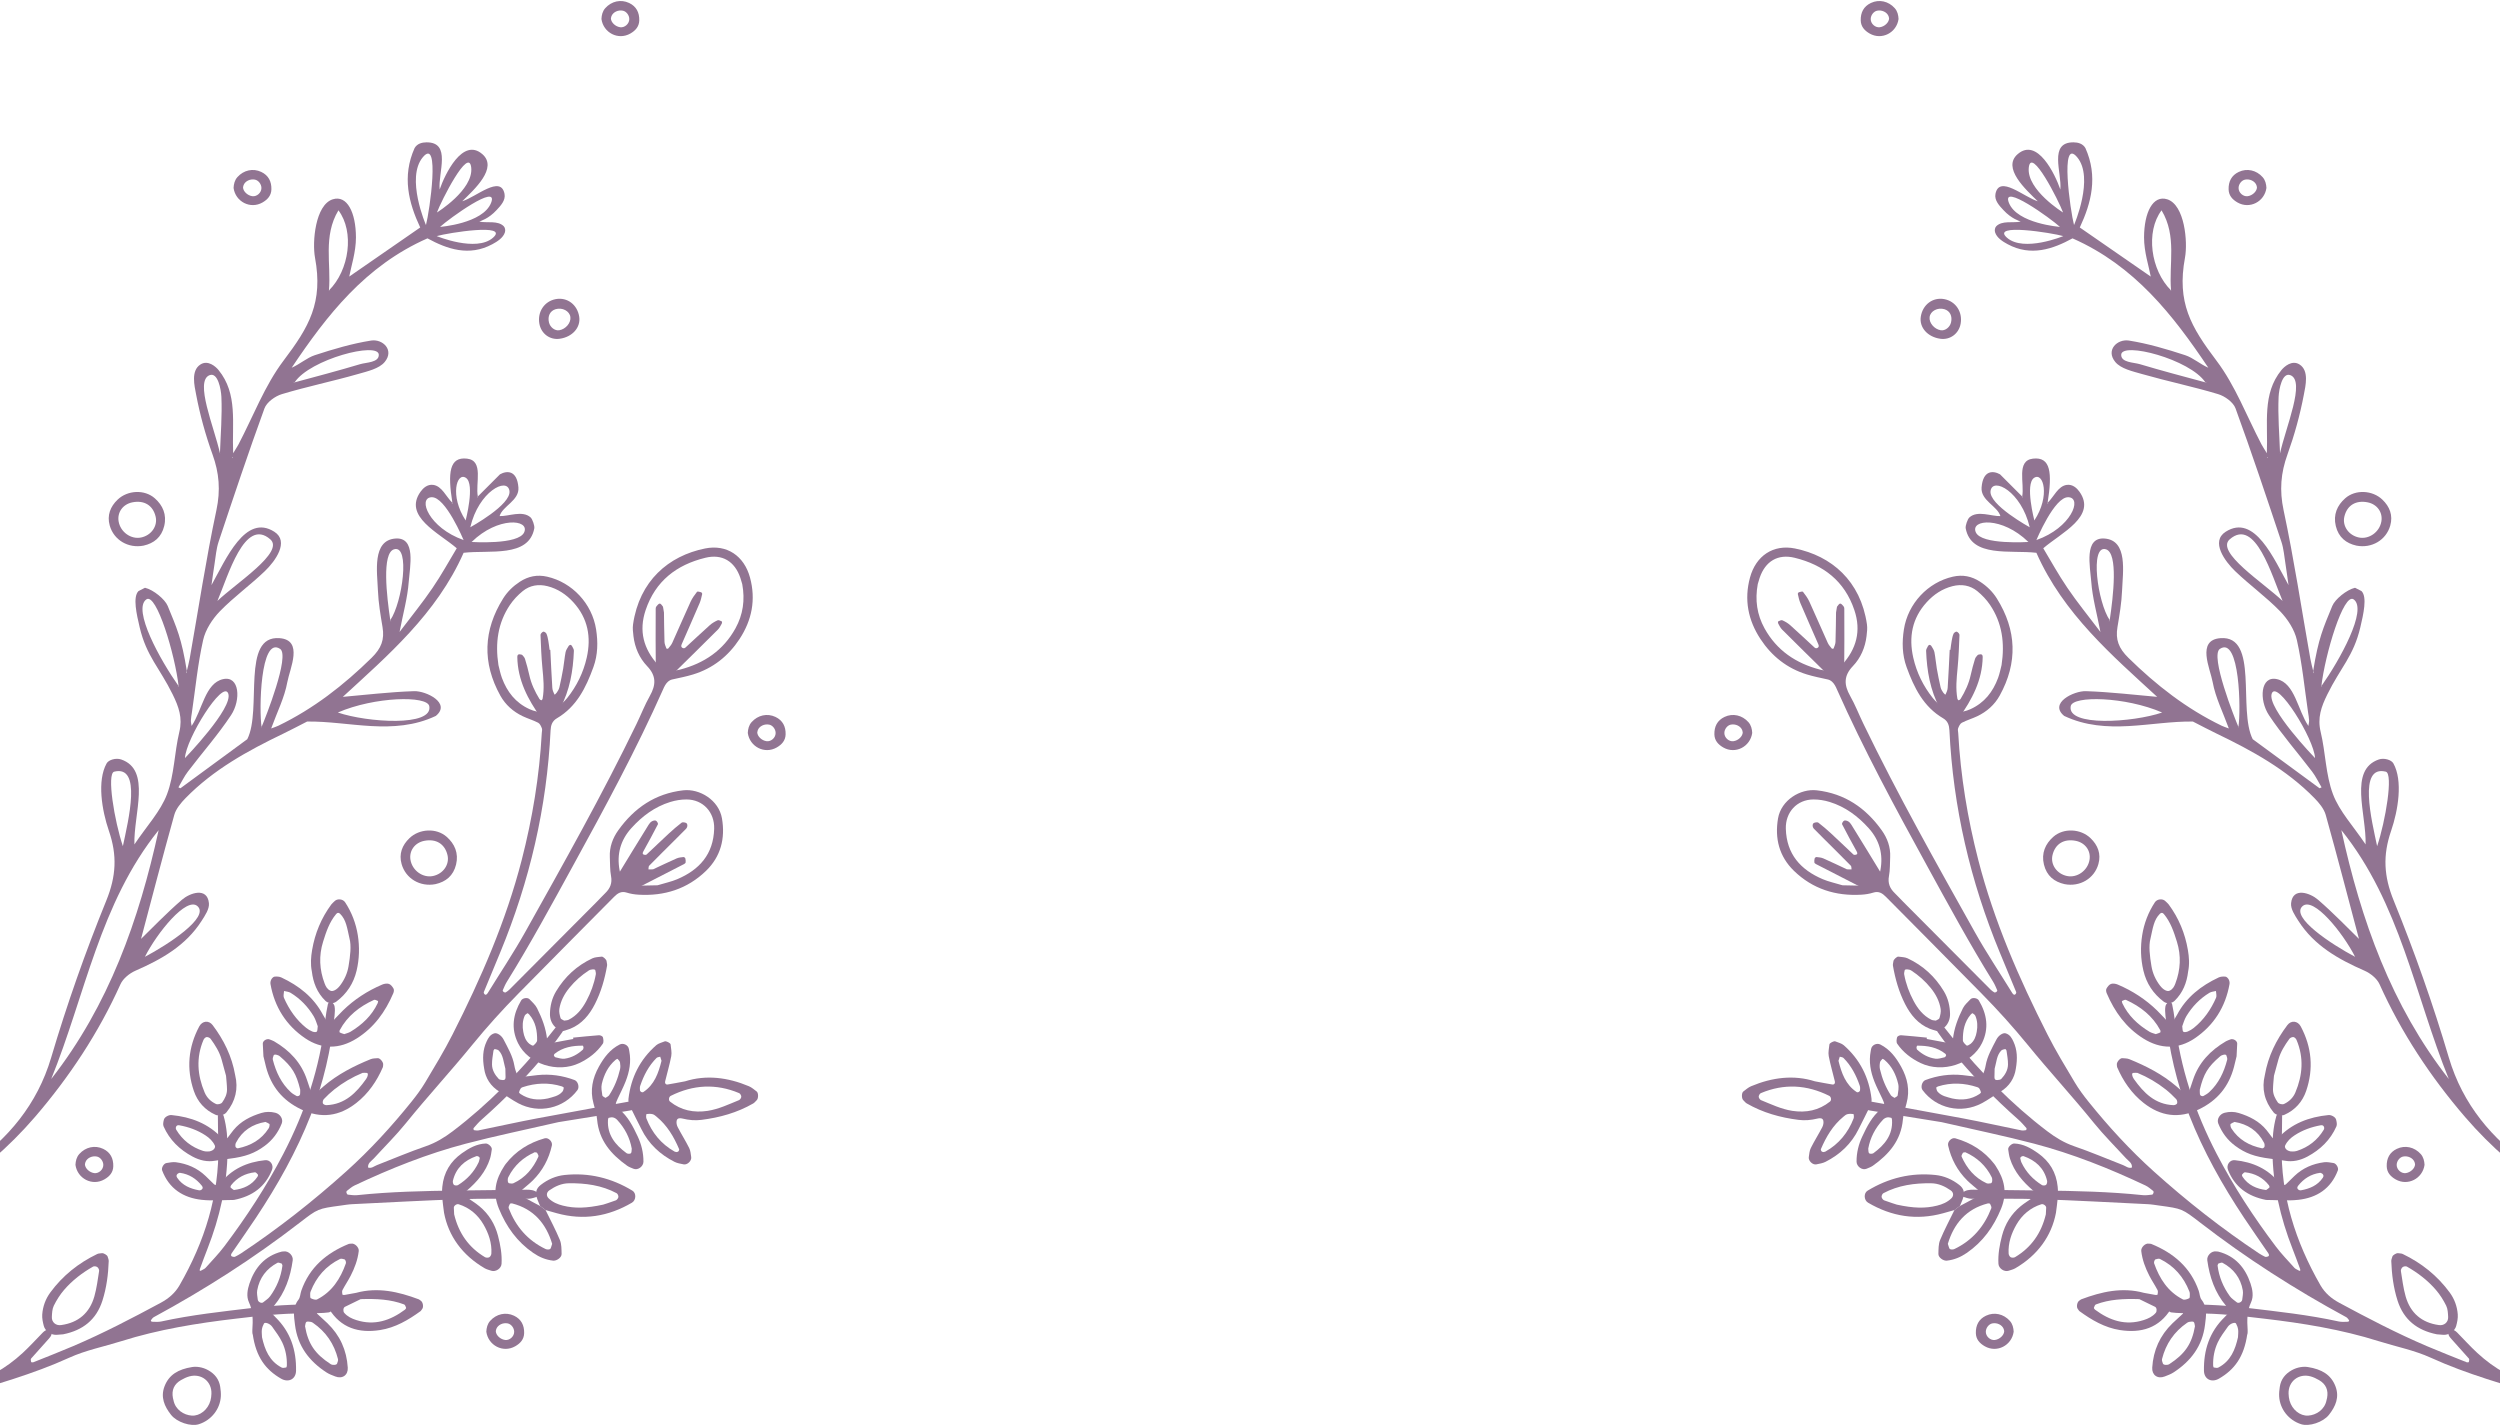 <svg width="393" height="224" viewBox="0 0 393 224" fill="none" xmlns="http://www.w3.org/2000/svg">
<path d="M54.347 198.228C54.284 198.139 54.233 197.992 54.153 197.972C53.928 197.916 53.643 197.816 53.463 197.904C51.243 198.99 49.727 200.727 48.833 203.02C48.787 203.134 48.756 203.263 48.761 203.383C48.772 203.627 48.733 204.02 48.853 204.082C49.149 204.234 49.605 204.392 49.851 204.267C52.204 203.066 53.521 201.008 54.372 198.595C54.409 198.49 54.358 198.351 54.347 198.228ZM47.952 208.486C48.428 211.235 49.512 212.839 51.981 214.44C52.285 214.638 52.908 214.595 52.989 214.355C53.067 214.127 53.184 213.859 53.131 213.647C52.536 211.26 51.232 209.351 49.199 207.951C49.099 207.882 48.98 207.814 48.864 207.8C48.624 207.774 48.309 207.692 48.159 207.808C48.007 207.924 48.014 208.251 47.952 208.486ZM56.704 204.223C55.995 204.567 55.108 204.991 54.228 205.43C53.935 205.575 53.905 206.14 54.117 206.383C54.625 206.971 55.293 207.284 56.007 207.514C58.868 208.438 61.36 207.59 63.661 205.879C63.752 205.811 63.861 205.646 63.836 205.568C63.772 205.379 63.673 205.111 63.52 205.054C61.395 204.25 59.177 204.146 56.704 204.223ZM55.983 203.234C59.391 202.307 62.635 203.052 65.829 204.252C65.943 204.295 66.031 204.398 66.136 204.463C66.504 204.691 66.627 205.508 66.344 205.804C66.26 205.892 66.221 206.031 66.125 206.1C64.195 207.506 62.147 208.71 59.753 209.084C56.416 209.604 53.579 208.786 51.712 205.726C51.457 205.31 51.088 205.33 50.755 205.495C50.439 205.652 50.173 205.923 49.908 206.17C49.839 206.236 49.795 206.459 49.842 206.503C50.379 207.022 50.949 207.506 51.484 208.024C53.453 209.928 54.498 212.256 54.669 214.99C54.741 216.156 53.831 216.823 52.699 216.378C52.237 216.196 51.757 216.026 51.344 215.759C48.592 213.982 46.772 211.575 46.369 208.236C46.205 206.882 45.955 205.542 46.917 204.316C47.204 203.952 47.201 203.371 47.364 202.902C48.647 199.224 51.332 196.964 54.835 195.54C54.943 195.496 55.077 195.526 55.197 195.502C55.747 195.39 56.46 196.09 56.396 196.658C56.235 198.04 55.755 199.319 55.127 200.542C54.729 201.316 54.236 202.04 53.832 202.81C53.733 202.998 53.803 203.28 53.83 203.516C53.834 203.546 54.045 203.584 54.152 203.567C54.763 203.464 55.372 203.346 55.983 203.234Z" fill="#917492"/>
<path d="M103.991 166.76C103.924 166.548 103.856 166.331 103.788 166.115C103.591 166.176 103.335 166.18 103.205 166.31C101.979 167.544 101.199 169.05 100.644 170.68C100.569 170.902 100.584 171.162 100.601 171.4C100.608 171.496 100.716 171.615 100.808 171.666C100.892 171.712 101.048 171.727 101.12 171.679C102.884 170.514 103.509 168.682 103.991 166.76ZM106.401 181.107C106.493 181.066 106.617 181.046 106.667 180.975C106.731 180.884 106.791 180.726 106.755 180.639C105.928 178.7 104.879 176.912 103.22 175.552C103.029 175.396 102.829 175.21 102.604 175.154C102.295 175.075 101.953 175.078 101.64 175.127C101.59 175.134 101.528 175.603 101.608 175.806C102.481 178.056 103.923 179.836 106.047 181.03C106.147 181.087 106.283 181.083 106.401 181.107ZM111.259 174.626C112.993 174.35 114.564 173.596 116.165 172.944C116.341 172.874 116.525 172.591 116.529 172.403C116.533 172.212 116.363 171.911 116.192 171.839C112.548 170.308 108.964 170.508 105.445 172.266C105.132 172.422 105.064 172.962 105.325 173.168C107.081 174.566 109.081 174.956 111.259 174.626ZM107.704 169.982C110.997 168.935 114.403 169.356 117.727 170.755C118.171 170.942 118.552 171.283 118.945 171.578C119.248 171.804 119.236 172.698 118.953 172.955C118.772 173.12 118.621 173.34 118.415 173.459C115.891 174.915 113.141 175.682 110.269 176.044C109.269 176.17 108.283 176.083 107.299 175.839C106.957 175.754 106.48 175.71 106.373 176.166C106.298 176.48 106.383 176.892 106.536 177.187C107.111 178.292 107.779 179.348 108.336 180.462C108.551 180.888 108.587 181.414 108.659 181.902C108.744 182.488 108.04 183.158 107.465 183.038C106.983 182.936 106.472 182.862 106.04 182.644C103.752 181.486 101.96 179.808 100.817 177.479C100.216 176.252 99.572 175.047 98.989 173.814C98.84 173.494 98.754 173.09 98.794 172.742C99.183 169.386 100.609 166.546 103.157 164.312C103.508 164.004 104.038 163.896 104.489 163.704C104.708 163.61 105.397 163.964 105.417 164.179C105.473 164.794 105.633 165.434 105.523 166.02C105.272 167.362 104.869 168.674 104.557 170.004C104.485 170.311 104.673 170.528 104.933 170.487C105.788 170.35 106.64 170.179 107.704 169.982Z" fill="#917492"/>
<path d="M54.117 162.564C54.422 162.451 54.797 162.374 55.105 162.187C56.928 161.082 58.441 159.671 59.367 157.71C59.419 157.602 59.456 157.374 59.431 157.363C59.225 157.275 58.951 157.11 58.793 157.182C56.516 158.223 54.609 159.698 53.403 161.954C53.352 162.047 53.359 162.275 53.413 162.306C53.615 162.416 53.845 162.471 54.117 162.564ZM49.952 161.326C49.779 160.887 49.623 160.27 49.309 159.751C48.397 158.243 47.195 156.991 45.681 156.071C45.389 155.892 44.999 155.875 44.652 155.783C44.639 156.139 44.503 156.548 44.631 156.843C45.435 158.686 46.557 160.31 48.135 161.584C48.421 161.815 48.749 162.011 49.089 162.152C49.3 162.24 49.651 162.299 49.785 162.187C49.928 162.071 49.888 161.732 49.952 161.326ZM51.749 161.115C52.528 160.295 53.185 159.554 53.895 158.863C55.691 157.107 57.771 155.762 60.076 154.778C60.397 154.64 60.836 154.564 61.147 154.672C61.444 154.774 61.704 155.12 61.868 155.42C61.967 155.602 61.916 155.927 61.824 156.14C60.577 159.058 58.801 161.539 56.057 163.258C53.345 164.956 50.569 164.967 47.992 163.227C44.999 161.207 43.152 158.295 42.519 154.687C42.479 154.462 42.536 154.18 42.644 153.976C42.747 153.784 42.965 153.548 43.155 153.528C43.508 153.492 43.915 153.511 44.229 153.658C46.991 154.956 49.308 156.759 50.765 159.522C51.043 160.048 51.391 160.538 51.749 161.115Z" fill="#917492"/>
<path d="M84.059 181.13C82.245 181.942 80.821 183.214 79.911 185.044C79.741 185.386 79.799 185.976 80.044 186.012C80.267 186.046 80.532 186.09 80.721 186.002C82.587 185.139 83.815 183.658 84.637 181.819C84.701 181.676 84.536 181.408 84.432 181.227C84.393 181.159 84.223 181.168 84.059 181.13ZM86.801 195.534C85.863 192.414 83.955 190.059 80.499 189.174C80.393 189.146 80.188 189.188 80.153 189.259C80.052 189.467 79.897 189.751 79.967 189.928C81.072 192.804 82.952 195 85.759 196.344C85.959 196.439 86.281 196.454 86.465 196.355C86.613 196.276 86.637 195.967 86.801 195.534ZM85.763 190.222C86.524 191.787 87.349 193.324 88.015 194.93C88.287 195.587 88.263 196.386 88.285 197.124C88.301 197.676 87.5 198.235 86.955 198.175C85.808 198.048 84.785 197.619 83.843 196.972C81.293 195.223 79.601 192.868 78.425 189.992C77.401 187.492 77.908 185.384 79.277 183.29C79.344 183.186 79.413 183.08 79.489 182.982C81.075 180.938 83.156 179.643 85.621 178.943C86.211 178.775 86.889 179.475 86.757 180.064C86.285 182.191 85.293 184.038 83.749 185.572C83.22 186.098 82.619 186.551 82.059 187.047C81.608 187.446 81.676 187.831 82.289 188.176C83.156 188.662 84.039 189.118 84.913 189.586C85.197 189.798 85.48 190.011 85.763 190.222Z" fill="#917492"/>
<path d="M47.193 171.302C46.587 168.792 45.931 167.714 44.008 166.066C43.681 165.787 43.095 165.684 43.017 165.902C42.939 166.126 42.836 166.391 42.891 166.602C43.389 168.539 44.22 170.304 45.715 171.688C45.977 171.932 46.305 172.111 46.62 172.29C46.712 172.34 46.876 172.315 46.981 172.268C47.067 172.23 47.161 172.114 47.173 172.022C47.203 171.786 47.189 171.543 47.193 171.302ZM57.004 168.654C55.381 169.324 53.889 170.195 52.528 171.278C51.952 171.736 51.413 172.252 50.903 172.786C50.763 172.932 50.693 173.263 50.759 173.452C50.808 173.598 51.124 173.74 51.317 173.732C54.22 173.615 56.011 171.798 57.559 169.614C57.849 169.202 57.923 168.704 57.68 168.664C57.455 168.627 57.22 168.654 57.004 168.654ZM41.411 166.048C41.384 165.543 41.336 164.804 41.311 164.064C41.295 163.602 41.961 163.208 42.399 163.403C42.624 163.502 42.868 163.566 43.077 163.688C45.523 165.114 47.371 167.05 48.271 169.792C48.464 170.383 48.659 170.972 48.864 171.559C48.985 171.907 49.448 172 49.759 171.739C50.139 171.42 50.507 171.086 50.883 170.762C53.077 168.876 55.619 167.582 58.275 166.5C58.608 166.364 59.004 166.378 59.373 166.344C59.748 166.311 60.313 167.019 60.231 167.388C60.204 167.507 60.235 167.646 60.189 167.752C59.24 169.958 57.9 171.908 56.015 173.387C53.351 175.474 50.487 175.912 47.308 174.379C44.408 172.979 42.629 170.788 41.82 167.731C41.692 167.251 41.584 166.766 41.411 166.048Z" fill="#917492"/>
<path d="M75.424 182.026C75.361 181.951 75.313 181.848 75.232 181.81C75.126 181.76 74.98 181.715 74.88 181.75C73.007 182.416 71.673 183.614 71.198 185.607C71.15 185.81 71.219 186.132 71.359 186.26C71.487 186.375 71.844 186.392 72.003 186.295C73.411 185.42 74.513 184.251 75.229 182.743C75.333 182.522 75.361 182.266 75.424 182.026ZM71.393 190.891C72.097 193.843 73.672 196.095 76.231 197.624C76.407 197.73 76.735 197.735 76.913 197.639C77.081 197.55 77.231 197.271 77.243 197.067C77.345 195.411 76.808 193.88 76.01 192.498C75.135 190.979 73.825 189.855 72.099 189.308C71.794 189.212 71.324 189.543 71.343 189.855C71.365 190.219 71.379 190.584 71.393 190.891ZM69.805 190.658C69.593 189.039 69.405 187.831 69.531 186.566C69.755 184.299 70.811 182.568 72.617 181.284C73.731 180.491 74.927 179.818 76.359 179.758C76.744 179.74 77.369 180.296 77.312 180.679C77.241 181.164 77.18 181.659 77.033 182.124C76.372 184.21 75 185.786 73.367 187.178C72.871 187.6 72.932 187.892 73.533 188.324C74.137 188.759 74.782 189.143 75.353 189.616C76.831 190.84 77.801 192.399 78.285 194.259C78.664 195.706 78.93 197.166 78.845 198.671C78.805 199.399 77.925 199.994 77.231 199.758C76.881 199.639 76.508 199.554 76.192 199.371C72.666 197.316 70.496 194.295 69.805 190.658Z" fill="#917492"/>
<path d="M44.285 198.635C44.064 198.586 43.782 198.423 43.63 198.504C41.88 199.438 40.78 200.884 40.432 202.844C40.348 203.315 40.468 203.824 40.523 204.314C40.564 204.674 41.111 204.939 41.36 204.734C41.742 204.422 42.187 204.15 42.469 203.762C43.507 202.334 44.167 200.735 44.395 198.974C44.407 198.867 44.323 198.748 44.285 198.635ZM41.188 210.214C41.619 212.144 42.328 213.968 44.285 214.983C44.469 215.078 44.755 215.007 44.986 214.968C45.039 214.96 45.091 214.768 45.093 214.659C45.133 213.395 44.898 212.16 44.371 211.032C43.955 210.146 43.343 209.344 42.77 208.542C42.417 208.051 41.64 207.799 41.496 208.058C41.331 208.352 41.209 208.692 41.164 209.026C41.115 209.39 41.175 209.768 41.188 210.214ZM39.723 209.695C39.761 210.055 39.636 209.556 39.669 209.068C39.77 207.578 39.795 206.136 39.131 204.712C38.702 203.792 38.906 202.7 39.215 201.776C40.048 199.288 41.611 197.444 44.272 196.756C44.389 196.726 44.517 196.739 44.64 196.723C45.36 196.628 46.119 197.382 46.016 198.12C45.651 200.75 44.823 203.182 43.081 205.26C42.379 206.1 42.4 206.186 43.297 207.06C45.676 209.382 46.6 212.246 46.538 215.491C46.512 216.811 45.349 217.402 44.175 216.72C41.776 215.33 40.233 213.34 39.723 209.695Z" fill="#917492"/>
<path d="M95.179 172.588C95.377 172.451 95.637 172.354 95.761 172.167C96.58 170.92 97.127 169.551 97.467 168.103C97.548 167.756 97.527 167.367 97.465 167.012C97.429 166.804 97.228 166.619 97.072 166.45C97.052 166.427 96.851 166.536 96.76 166.614C95.584 167.61 94.947 168.939 94.603 170.392C94.468 170.962 94.604 171.606 94.687 172.207C94.708 172.354 95.008 172.463 95.179 172.588ZM99.313 180.571C99.007 178.847 98.217 177.335 97.013 176.038C96.855 175.864 96.619 175.722 96.392 175.666C96.175 175.611 95.919 175.663 95.693 175.722C95.627 175.739 95.581 175.939 95.573 176.058C95.433 178.418 96.735 179.983 98.492 181.278C98.651 181.395 99.045 181.411 99.173 181.296C99.312 181.171 99.271 180.842 99.313 180.571ZM98.927 165.255C99.244 166.902 98.944 168.484 98.344 170.012C97.981 170.938 97.516 171.824 97.095 172.726C96.699 173.57 96.657 173.81 97.317 174.351C98.721 175.503 99.497 177.059 100.241 178.635C100.831 179.883 101.157 181.214 101.151 182.614C101.147 183.368 100.271 184.016 99.589 183.73C99.247 183.586 98.883 183.463 98.584 183.252C96.053 181.458 94.151 179.262 93.864 175.987C93.788 175.128 93.521 174.28 93.292 173.442C92.733 171.391 93.141 169.49 94.145 167.68C94.941 166.248 95.897 164.96 97.415 164.195C97.973 163.914 98.743 164.268 98.859 164.888C98.881 165.011 98.904 165.132 98.927 165.255Z" fill="#917492"/>
<path d="M41.732 176.366C39.684 176.712 38.076 177.739 37.087 179.651C37.033 179.755 37.004 179.88 37.001 179.998C36.997 180.12 37.005 180.27 37.071 180.358C37.139 180.444 37.3 180.535 37.397 180.515C39.413 180.103 41.092 179.16 42.225 177.386C42.291 177.283 42.337 177.159 42.357 177.039C42.379 176.92 42.404 176.732 42.343 176.683C42.18 176.554 41.971 176.483 41.732 176.366ZM32.933 180.998C33.688 180.852 33.9 180.343 33.77 180.067C33.444 179.372 32.91 178.879 32.288 178.472C31.04 177.655 29.661 177.163 28.197 176.895C27.897 176.84 27.698 176.944 27.641 177.246C27.62 177.354 27.644 177.495 27.7 177.588C28.686 179.232 30.119 180.336 31.925 180.924C32.367 181.068 32.879 180.995 32.933 180.998ZM36.085 182.146C35.346 182.248 34.604 182.323 33.872 182.458C32.585 182.695 31.389 182.41 30.272 181.815C28.244 180.732 26.653 179.195 25.716 177.068C25.585 176.775 25.677 176.348 25.764 176.007C25.868 175.59 26.53 175.244 26.959 175.287C30.025 175.586 32.756 176.615 34.909 178.92C35.209 179.24 35.537 179.171 35.798 178.836C36.105 178.446 36.388 178.036 36.701 177.652C37.849 176.252 39.39 175.478 41.078 174.962C41.8 174.74 42.537 174.74 43.285 174.926C44.054 175.115 44.562 175.932 44.285 176.62C43.72 178.039 42.846 179.22 41.613 180.131C40.045 181.29 38.56 181.843 36.085 182.146Z" fill="#917492"/>
<path d="M79.444 168.004C79.145 166.931 79.125 165.912 78.417 165.159C78.275 165.008 78.005 164.959 77.783 164.911C77.731 164.9 77.584 165.082 77.571 165.186C77.476 165.903 77.332 166.623 77.343 167.34C77.357 168.224 77.803 168.975 78.4 169.606C78.535 169.748 78.831 169.768 79.056 169.786C79.36 169.81 79.487 169.624 79.472 169.31C79.451 168.827 79.451 168.343 79.444 168.004ZM86.123 172.676C86.913 172.444 87.797 172.315 88.403 171.618C88.54 171.462 88.592 171.215 88.628 171.002C88.639 170.946 88.457 170.822 88.347 170.786C86.275 170.136 84.212 170.23 82.164 170.903C82.051 170.94 81.917 171.008 81.857 171.102C81.741 171.286 81.641 171.491 81.595 171.7C81.579 171.772 81.724 171.91 81.823 171.976C83.137 172.848 84.573 173.006 86.123 172.676ZM76.115 168.02C75.825 166.371 75.893 165.019 76.487 163.738C76.745 163.18 77.048 162.626 77.721 162.436C78.124 162.323 78.816 162.742 79.16 163.406C79.841 164.726 80.603 166.015 80.86 167.518C80.944 168 81.095 168.484 81.299 168.928C81.383 169.11 81.697 169.307 81.895 169.295C82.759 169.239 83.617 169.098 84.479 169.007C86.489 168.796 88.439 169.076 90.328 169.787C90.865 169.99 91.119 170.902 90.776 171.363C88.623 174.258 84.688 175.148 81.449 173.424C80.465 172.902 79.567 172.223 78.604 171.66C77.092 170.778 76.32 169.435 76.115 168.02Z" fill="#917492"/>
<path d="M27.968 184.48C27.721 184.666 27.681 184.888 27.855 185.146C28.683 186.366 29.925 186.868 31.305 187.12C31.416 187.14 31.564 187.102 31.657 187.038C31.924 186.856 31.922 186.64 31.726 186.391C30.837 185.276 29.713 184.564 28.289 184.368C28.189 184.355 28.076 184.44 27.968 184.48ZM36.764 187.072C38.271 186.884 39.586 186.316 40.476 184.988C40.539 184.895 40.593 184.704 40.545 184.646C40.42 184.492 40.223 184.267 40.077 184.283C38.548 184.45 37.27 185.112 36.313 186.339C36.247 186.424 36.205 186.626 36.256 186.683C36.385 186.832 36.572 186.932 36.764 187.072ZM36.768 188.632C35.199 188.638 33.441 188.8 31.723 188.614C28.8 188.295 26.573 186.863 25.487 183.984C25.341 183.599 25.735 182.892 26.176 182.827C26.663 182.754 27.168 182.64 27.644 182.703C29.413 182.934 31 183.608 32.308 184.858C32.756 185.286 33.188 185.73 33.637 186.156C33.872 186.379 34.379 186.34 34.609 186.048C36.419 183.756 38.847 182.672 41.692 182.379C42.476 182.298 43.064 183.136 42.761 183.899C41.705 186.562 39.714 188.05 36.768 188.632Z" fill="#917492"/>
<path d="M104.376 96.286C104.393 97.423 104.403 99.166 104.459 100.907C104.469 101.26 104.644 101.611 104.766 101.956C104.777 101.986 105.003 101.999 105.041 101.951C105.269 101.668 105.527 101.391 105.675 101.066C106.649 98.907 107.583 96.73 108.569 94.576C108.824 94.022 109.194 93.515 109.572 93.031C109.644 92.939 110.003 93.04 110.215 93.102C110.293 93.124 110.401 93.3 110.384 93.379C110.272 93.856 110.176 94.347 109.987 94.794C109.057 96.97 108.098 99.135 107.15 101.304C107.02 101.602 107.104 101.815 107.415 101.9C107.507 101.926 107.654 101.883 107.728 101.818C109.013 100.64 110.28 99.44 111.58 98.279C111.94 97.958 112.379 97.702 112.82 97.506C112.984 97.432 113.27 97.599 113.482 97.698C113.521 97.716 113.508 97.954 113.452 98.051C113.273 98.368 113.109 98.715 112.856 98.967C110.562 101.258 108.253 103.532 105.94 105.802C105.676 106.06 105.355 106.26 105.052 106.475C104.736 106.7 104.004 106.62 103.675 106.272C103.429 106.011 103.095 105.675 103.091 105.368C103.051 102.135 103.066 98.9 103.076 95.666C103.076 95.547 103.117 95.402 103.193 95.316C103.345 95.143 103.529 94.892 103.715 94.88C103.864 94.871 104.053 95.147 104.188 95.324C104.256 95.412 104.241 95.563 104.376 96.286Z" fill="#917492"/>
<path d="M102.655 136.662C103.893 136.084 105.124 135.491 106.373 134.94C106.699 134.798 107.08 134.768 107.44 134.727C107.532 134.716 107.707 134.839 107.731 134.931C107.788 135.138 107.805 135.367 107.78 135.579C107.768 135.675 107.631 135.782 107.527 135.835C104.987 137.142 102.439 138.435 99.9 139.747C99.205 140.106 98.52 140.244 97.759 139.963C96.772 139.598 96.38 138.776 96.893 137.927C98.565 135.162 100.263 132.41 101.959 129.658C102.087 129.452 102.256 129.243 102.457 129.123C102.641 129.014 102.941 128.928 103.107 129.007C103.275 129.086 103.485 129.455 103.428 129.568C102.692 131.004 101.917 132.42 101.137 133.832C100.965 134.144 100.992 134.32 101.315 134.378C101.421 134.396 101.577 134.39 101.647 134.326C102.824 133.224 103.983 132.102 105.167 131.008C105.803 130.419 106.464 129.852 107.151 129.324C107.287 129.218 107.605 129.276 107.809 129.347C108.121 129.454 108.135 129.99 107.843 130.288C107.324 130.822 106.795 131.346 106.268 131.871C104.859 133.274 103.444 134.671 102.051 136.09C101.935 136.208 101.969 136.474 101.936 136.671C102.175 136.668 102.415 136.664 102.655 136.662Z" fill="#917492"/>
<path d="M86.508 102.154C86.609 104.143 86.696 106.135 86.824 108.124C86.845 108.479 86.999 108.839 87.155 109.166C87.229 109.319 87.809 108.611 87.94 108.036C88.16 107.066 88.361 106.09 88.531 105.108C88.679 104.251 88.741 103.378 88.908 102.523C88.975 102.179 89.205 101.862 89.391 101.55C89.445 101.456 89.605 101.36 89.703 101.374C89.799 101.386 89.905 101.522 89.957 101.627C90.065 101.844 90.225 102.082 90.216 102.304C90.096 105.448 89.577 108.503 88.073 111.316C87.781 111.863 87.42 112.378 87.053 112.879C86.376 113.807 85.725 113.794 85.048 112.846C82.996 109.97 81.372 106.924 81.32 103.268C81.315 102.934 81.489 102.798 81.792 102.871C81.903 102.898 82.048 102.904 82.113 102.978C82.275 103.159 82.46 103.356 82.528 103.579C82.78 104.415 83.02 105.256 83.204 106.108C83.497 107.471 84.08 108.703 84.8 109.879C84.86 109.978 84.991 110.058 85.104 110.084C85.148 110.095 85.279 109.95 85.293 109.862C85.591 108.248 85.423 106.642 85.268 105.026C85.101 103.294 85.037 101.551 84.969 99.811C84.963 99.636 85.207 99.374 85.393 99.299C85.508 99.254 85.824 99.446 85.895 99.602C86.047 99.935 86.119 100.311 86.185 100.676C86.275 101.167 86.329 101.663 86.397 102.158C86.435 102.156 86.471 102.155 86.508 102.154Z" fill="#917492"/>
<path d="M91.731 164.666C91.699 164.566 91.668 164.379 91.635 164.379C90.023 164.367 88.483 164.619 87.176 165.666C87.109 165.719 87.055 165.867 87.08 165.942C87.119 166.047 87.223 166.186 87.319 166.206C87.791 166.307 88.285 166.49 88.743 166.428C89.848 166.283 90.807 165.754 91.629 165C91.704 164.934 91.699 164.779 91.731 164.666ZM82.259 162.199C82.392 162.93 82.632 163.612 83.228 164.099C83.4 164.24 83.757 164.43 83.837 164.364C84.093 164.15 84.429 163.831 84.435 163.547C84.459 162.07 84.208 160.647 83.192 159.475C83.116 159.387 82.944 159.256 82.904 159.282C82.736 159.391 82.541 159.526 82.468 159.698C82.132 160.503 82.105 161.346 82.259 162.199ZM90.091 163.116C91.447 162.986 92.8 162.838 94.159 162.739C94.364 162.724 94.728 162.891 94.771 163.043C94.861 163.367 94.925 163.831 94.761 164.072C93.831 165.431 92.54 166.414 91.073 167.114C87.641 168.754 83.049 167.267 81.435 163.984C80.299 161.679 80.639 159.423 81.928 157.268C82.165 156.874 82.936 156.756 83.247 157.086C83.668 157.53 84.159 157.956 84.425 158.487C85.204 160.042 85.827 161.66 86.005 163.416C86.037 163.739 86.493 163.999 86.836 163.935C87.932 163.734 89.028 163.53 90.123 163.326C90.113 163.256 90.101 163.186 90.091 163.116Z" fill="#917492"/>
<path d="M9.655 208.294C12.292 207.923 14.093 206.419 14.837 203.783C15.203 202.487 15.368 201.131 15.581 199.796C15.613 199.606 15.46 199.308 15.299 199.187C15.141 199.07 14.805 199.015 14.645 199.104C12.917 200.082 11.351 201.286 10.059 202.791C9.425 203.528 8.892 204.379 8.46 205.251C8.204 205.772 8.18 206.434 8.151 207.035C8.109 207.862 8.809 208.45 9.655 208.294ZM9.927 209.754C9.609 209.779 9.24 209.816 8.869 209.836C8.044 209.88 7.107 209.266 6.888 208.444C6.731 207.856 6.596 207.226 6.64 206.628C6.732 205.376 7.159 204.2 7.905 203.182C9.847 200.534 12.343 198.546 15.293 197.126C15.505 197.023 15.776 197.048 16.015 196.999C16.259 196.948 16.856 197.3 16.916 197.528C16.98 197.766 17.1 198.007 17.091 198.242C17.017 200.351 16.749 202.428 16.105 204.45C15.141 207.472 13.02 209.132 9.927 209.754Z" fill="#917492"/>
<path d="M94.816 189.368C94.949 189.324 95.889 189.038 96.808 188.695C96.992 188.626 97.188 188.356 97.212 188.159C97.233 187.971 97.093 187.656 96.932 187.57C94.585 186.319 92.035 185.975 89.423 186.01C88.287 186.024 87.272 186.479 86.341 187.132C85.892 187.45 85.855 187.988 86.229 188.359C86.868 188.994 87.657 189.32 88.496 189.527C90.321 189.98 92.159 189.95 94.816 189.368ZM85.763 190.223C85.48 190.011 85.197 189.798 84.913 189.586C84.769 189.244 84.607 188.908 84.48 188.559C84.091 187.483 84.267 186.848 85.012 186.263C86.119 185.399 87.389 184.851 88.745 184.708C92.565 184.306 96.131 185.179 99.415 187.172C100.052 187.558 100.004 188.672 99.347 189.059C95.641 191.236 91.717 191.879 87.541 190.723C86.948 190.559 86.355 190.39 85.763 190.223Z" fill="#917492"/>
<path d="M54.939 147.522C54.564 145.862 54.419 144.607 53.478 143.663C53.264 143.447 53.056 143.434 52.844 143.683C51.781 144.951 51.272 146.492 50.792 148.03C50.101 150.239 50.209 152.447 51.035 154.612C51.211 155.075 51.432 155.503 51.931 155.735C52.335 155.923 52.952 155.587 53.452 154.931C54.147 154.019 54.607 152.994 54.791 151.886C55.057 150.292 55.252 148.679 54.939 147.522ZM49.025 152.726C48.787 151.56 48.876 150.454 49.064 149.338C49.511 146.712 50.501 144.323 52.083 142.18C52.228 141.984 52.433 141.832 52.605 141.656C53.023 141.228 53.9 141.304 54.249 141.835C55.288 143.414 55.955 145.16 56.248 147.01C56.543 148.862 56.492 150.731 56.06 152.575C55.584 154.596 54.513 156.219 52.856 157.464C52.362 157.834 51.595 157.756 51.155 157.33C49.84 156.051 49.232 154.455 49.025 152.726Z" fill="#917492"/>
<path d="M35.532 169.106C35.287 168.211 35.066 167.376 34.832 166.546C34.492 165.342 33.835 164.3 33.108 163.304C32.986 163.136 32.675 163.003 32.472 163.027C32.291 163.05 32.067 163.282 31.987 163.474C30.811 166.251 31.017 169.014 32.168 171.736C32.51 172.547 33.127 173.155 33.943 173.542C34.211 173.668 34.753 173.551 34.928 173.303C35.361 172.686 35.695 172.019 35.687 171.258C35.679 170.52 35.584 169.784 35.532 169.106ZM36.967 169.004C37.485 171.118 37.036 173.104 35.593 174.867C35.225 175.316 34.424 175.486 33.898 175.252C32.2 174.499 31.051 173.192 30.47 171.49C29.285 168.014 29.588 164.614 31.319 161.359C31.796 160.462 32.83 160.351 33.432 161.154C35.175 163.476 36.451 166.018 36.967 169.004Z" fill="#917492"/>
<path d="M88.687 160.442C88.931 160.396 89.197 160.406 89.407 160.298C90.675 159.655 91.513 158.59 92.169 157.368C92.876 156.048 93.392 154.654 93.661 153.178C93.699 152.971 93.624 152.74 93.583 152.524C93.543 152.314 92.876 152.351 92.543 152.568C91.391 153.318 90.377 154.22 89.508 155.286C88.71 156.266 88.125 157.362 87.928 158.61C87.855 159.072 87.988 159.587 88.121 160.051C88.172 160.223 88.493 160.316 88.687 160.442ZM88.463 162.099C88.095 161.904 87.59 161.758 87.257 161.434C86.712 160.9 86.443 160.176 86.452 159.402C86.472 158.136 86.763 156.928 87.417 155.835C88.799 153.532 90.695 151.779 93.132 150.647C93.564 150.447 94.092 150.451 94.579 150.382C94.809 150.35 95.327 150.844 95.349 151.079C95.375 151.324 95.469 151.58 95.43 151.812C95.066 153.907 94.486 155.943 93.519 157.84C92.653 159.539 91.48 160.972 89.645 161.72C89.305 161.858 88.947 161.946 88.463 162.099Z" fill="#917492"/>
<path d="M27.184 219.758C27.213 219.878 27.247 219.995 27.271 220.116C27.556 221.602 28.896 222.454 30.157 222.534C31.423 222.614 32.684 221.608 33.083 220.18C33.18 219.828 33.225 219.455 33.237 219.09C33.307 217.17 31.659 215.859 29.785 216.364C29.317 216.491 28.863 216.712 28.441 216.956C27.36 217.582 26.949 218.539 27.184 219.758ZM30.196 214.9C30.856 214.791 31.827 214.888 32.733 215.398C33.768 215.979 34.441 216.827 34.619 218.016C34.689 218.506 34.744 219.007 34.717 219.498C34.603 221.523 33.212 223.266 31.259 223.887C29.999 224.288 27.809 223.58 26.885 222.407C25.843 221.083 25.207 219.626 25.869 217.915C26.569 216.107 28.008 215.252 30.196 214.9Z" fill="#917492"/>
<path d="M66.677 132.183C65.198 132.483 64.288 133.747 64.527 135.172C64.807 136.848 66.465 138.04 68.061 137.71C69.671 137.376 70.696 135.9 70.347 134.423C69.929 132.654 68.54 131.806 66.677 132.183ZM68.453 138.986C66.033 139.458 63.772 138.103 63.131 135.827C62.681 134.227 63.22 132.854 64.375 131.752C65.931 130.268 68.589 130.118 70.213 131.543C71.475 132.651 72.125 134.122 71.696 135.899C71.264 137.687 70.071 138.623 68.453 138.986Z" fill="#917492"/>
<path d="M20.795 78.97C19.317 79.27 18.407 80.534 18.645 81.959C18.925 83.634 20.584 84.826 22.179 84.495C23.788 84.162 24.815 82.687 24.465 81.21C24.048 79.439 22.659 78.591 20.795 78.97ZM22.572 85.771C20.152 86.243 17.891 84.889 17.249 82.612C16.8 81.013 17.339 79.64 18.493 78.539C20.049 77.055 22.708 76.903 24.332 78.33C25.593 79.436 26.244 80.907 25.815 82.686C25.381 84.474 24.189 85.408 22.572 85.771Z" fill="#917492"/>
<path d="M119.041 115.128C119.059 115.759 119.74 116.408 120.496 116.515C121.209 116.615 121.932 115.971 121.932 115.235C121.932 114.627 121.465 114.019 120.915 113.911C120.16 113.764 119.377 114.139 119.125 114.776C119.083 114.888 119.068 115.011 119.041 115.128ZM117.552 115.219C117.584 114.612 117.719 114.003 118.153 113.516C119.136 112.416 120.608 112.086 121.904 112.7C123.047 113.242 123.529 114.214 123.499 115.442C123.475 116.412 122.904 117.043 122.1 117.504C120.185 118.602 117.852 117.379 117.552 115.219Z" fill="#917492"/>
<path d="M38.205 29.455C38.224 30.084 38.905 30.735 39.66 30.842C40.373 30.94 41.096 30.296 41.097 29.56C41.097 28.952 40.629 28.344 40.079 28.238C39.324 28.09 38.543 28.466 38.291 29.103C38.247 29.214 38.233 29.338 38.205 29.455ZM36.717 29.546C36.748 28.938 36.884 28.33 37.319 27.843C38.3 26.743 39.773 26.412 41.069 27.027C42.212 27.567 42.693 28.54 42.664 29.768C42.64 30.739 42.068 31.368 41.265 31.83C39.349 32.927 37.017 31.706 36.717 29.546Z" fill="#917492"/>
<path d="M13.351 183.026C13.368 183.656 14.051 184.306 14.804 184.412C15.517 184.512 16.241 183.868 16.241 183.131C16.241 182.523 15.775 181.915 15.225 181.808C14.468 181.66 13.687 182.036 13.436 182.674C13.392 182.786 13.379 182.908 13.351 183.026ZM11.861 183.116C11.893 182.51 12.028 181.9 12.463 181.414C13.445 180.314 14.917 179.983 16.215 180.598C17.356 181.138 17.839 182.111 17.808 183.339C17.785 184.31 17.215 184.939 16.409 185.4C14.495 186.498 12.163 185.276 11.861 183.116Z" fill="#917492"/>
<path d="M96.035 2.895C96.052 3.526 96.733 4.176 97.489 4.282C98.203 4.382 98.925 3.738 98.925 3.002C98.927 2.394 98.459 1.786 97.908 1.679C97.153 1.531 96.371 1.907 96.12 2.544C96.076 2.655 96.063 2.778 96.035 2.895ZM94.547 2.987C94.577 2.379 94.712 1.77 95.147 1.283C96.129 0.184 97.601 -0.148 98.899 0.467C100.04 1.008 100.523 1.98 100.493 3.208C100.468 4.179 99.897 4.81 99.093 5.271C97.179 6.368 94.845 5.146 94.547 2.987Z" fill="#917492"/>
<path d="M77.939 209.256C77.954 209.886 78.637 210.538 79.392 210.643C80.105 210.743 80.828 210.099 80.829 209.363C80.829 208.754 80.361 208.147 79.812 208.039C79.056 207.892 78.275 208.267 78.022 208.906C77.978 209.016 77.965 209.139 77.939 209.256ZM76.449 209.347C76.48 208.74 76.616 208.131 77.05 207.644C78.032 206.546 79.505 206.214 80.801 206.828C81.944 207.37 82.425 208.342 82.396 209.57C82.372 210.54 81.801 211.17 80.997 211.631C79.081 212.73 76.749 211.507 76.449 209.347Z" fill="#917492"/>
<path d="M103.363 139.166C104.548 138.807 105.539 138.602 106.452 138.215C109.951 136.734 112.151 134.275 112.268 130.283C112.344 127.692 110.537 125.692 107.937 125.675C107.08 125.67 106.192 125.815 105.372 126.068C102.924 126.823 100.936 128.306 99.236 130.196C97.535 132.09 96.937 134.283 97.397 136.788C97.668 138.258 98.331 139.018 99.857 139.154C101.089 139.262 102.339 139.168 103.363 139.166ZM116.68 91.819C116.6 91.555 116.501 91.195 116.383 90.842C115.504 88.24 113.528 87.03 110.864 87.686C106.352 88.796 103.037 91.33 101.496 95.9C100.387 99.19 101.173 102.016 103.429 104.511C103.74 104.854 104.248 105.048 104.697 105.232C105.415 105.527 106.173 105.45 106.9 105.26C110.677 104.278 113.697 102.251 115.616 98.775C116.8 96.627 117.143 94.328 116.68 91.819ZM78.353 104.546C78.509 105.134 78.647 105.876 78.904 106.574C79.712 108.758 81.045 110.479 83.232 111.475C84.728 112.156 86.149 112.086 87.499 111.21C88.115 110.808 88.704 110.304 89.163 109.732C90.661 107.858 91.704 105.726 92.233 103.39C92.965 100.163 92.428 97.199 90.131 94.678C89.011 93.448 87.68 92.555 86.064 92.146C84.657 91.79 83.299 92.007 82.175 92.92C81.413 93.539 80.707 94.286 80.16 95.099C78.259 97.931 77.825 101.083 78.353 104.546ZM87.792 176.399C82.489 177.622 77.832 178.574 73.24 179.782C67.186 181.372 61.384 183.688 55.727 186.36C55.285 186.568 54.909 186.915 54.519 187.216C54.457 187.263 54.437 187.422 54.464 187.507C54.5 187.618 54.594 187.786 54.677 187.795C55.168 187.847 55.67 187.928 56.154 187.878C61.381 187.328 66.625 187.219 71.872 187.148C75.495 187.1 79.116 187.06 82.736 187.02C83.364 187.015 83.984 187.066 84.495 187.491C84.584 187.566 84.663 187.703 84.668 187.815C84.672 187.911 84.584 188.078 84.505 188.102C84.043 188.24 83.571 188.439 83.101 188.444C79.605 188.48 76.105 188.386 72.613 188.504C66.871 188.698 61.132 189.016 55.393 189.295C54.771 189.324 54.151 189.434 53.532 189.518C49.977 190.003 49.973 189.999 47.121 192.2C39.887 197.788 32.216 202.702 24.181 207.054C23.987 207.16 23.849 207.383 23.706 207.567C23.691 207.587 23.808 207.776 23.865 207.776C24.356 207.782 24.865 207.842 25.336 207.739C30.108 206.69 34.957 206.174 39.796 205.594C43.767 205.118 47.761 204.97 51.761 205.087C51.929 205.092 52.139 205.36 52.243 205.554C52.391 205.826 52.004 206.283 51.641 206.314C51.395 206.335 51.148 206.376 50.899 206.386C49.901 206.423 48.901 206.491 47.904 206.478C44.268 206.435 40.66 206.872 37.069 207.294C30.988 208.007 24.937 208.984 19.068 210.834C16.329 211.698 13.493 212.243 10.857 213.443C5.151 216.04 -0.877 217.706 -6.861 219.492C-7.217 219.6 -7.596 219.636 -7.965 219.699C-8.532 219.795 -9.207 219.434 -9.151 219.083C-9.084 218.656 -8.771 218.499 -8.428 218.406C-7.584 218.176 -6.736 217.956 -5.883 217.767C-2.251 216.959 0.864 215.179 3.575 212.676C4.675 211.66 5.683 210.546 6.731 209.475C7.223 208.974 7.828 208.843 8.009 209.194C8.304 209.758 7.935 210.147 7.628 210.5C6.731 211.539 5.784 212.535 4.883 213.571C4.791 213.678 4.864 213.944 4.901 214.128C4.908 214.158 5.148 214.186 5.252 214.143C7.337 213.307 9.432 212.492 11.497 211.611C16.211 209.599 20.75 207.232 25.261 204.802C26.512 204.127 27.525 203.264 28.228 202.04C32.16 195.195 34.488 187.907 34.324 179.934C34.292 178.435 34.245 176.936 34.251 175.439C34.252 175.251 34.529 175.064 34.678 174.878C34.841 175.056 35.096 175.21 35.155 175.418C35.666 177.235 35.796 179.102 35.773 180.982C35.709 186.294 34.543 191.38 32.615 196.311C32.207 197.352 31.819 198.404 31.435 199.455C31.317 199.776 31.43 199.86 31.71 199.686C31.913 199.56 32.163 199.478 32.315 199.307C33.313 198.191 34.365 197.112 35.265 195.919C38.731 191.32 41.877 186.512 44.536 181.395C47.967 174.79 50.285 167.839 51.12 160.419C51.219 159.554 51.367 158.691 51.547 157.84C51.588 157.643 51.855 157.494 52.019 157.323C52.217 157.598 52.528 157.85 52.585 158.151C52.679 158.631 52.644 159.148 52.593 159.643C52.041 165.014 50.84 170.224 48.869 175.264C46.625 181 43.629 186.327 40.232 191.44C38.988 193.314 37.687 195.15 36.422 197.008C36.229 197.295 36.304 197.499 36.578 197.551C36.694 197.574 36.837 197.61 36.931 197.564C37.264 197.402 37.595 197.226 37.903 197.02C43.739 193.136 49.234 188.818 54.445 184.13C58.173 180.776 61.545 177.092 64.684 173.192C65.466 172.22 66.217 171.21 66.855 170.14C68.327 167.671 69.827 165.21 71.125 162.648C75.603 153.831 79.543 144.791 82.017 135.175C83.703 128.627 84.796 121.986 85.169 115.23C85.181 114.98 85.266 114.7 85.183 114.488C85.055 114.164 84.875 113.758 84.599 113.615C83.825 113.215 82.975 112.968 82.185 112.595C80.675 111.88 79.448 110.79 78.647 109.343C75.792 104.184 75.972 99.072 79.094 94.08C79.761 93.015 80.656 92.143 81.725 91.447C83.055 90.58 84.464 90.302 86.01 90.654C89.941 91.546 93.072 94.875 93.707 98.943C94.016 100.935 93.988 102.935 93.285 104.866C92.119 108.083 90.649 111.095 87.532 112.922C86.799 113.351 86.589 114.019 86.552 114.808C85.975 126.908 83.263 138.526 78.64 149.71C77.782 151.786 76.915 153.858 76.063 155.936C76.027 156.02 76.071 156.178 76.135 156.255C76.304 156.46 76.493 156.394 76.675 156.102C78.641 152.911 80.731 149.791 82.559 146.523C88.597 135.723 94.677 124.943 100.065 113.794C100.773 112.331 101.363 110.804 102.159 109.394C103.124 107.68 103.2 106.25 101.724 104.71C100.508 103.442 99.794 101.795 99.579 100.004C99.504 99.39 99.429 98.75 99.516 98.144C100.508 91.311 105.092 87.382 110.837 86.22C114.247 85.532 116.972 87.37 117.901 90.79C118.845 94.268 118.197 97.498 116.255 100.455C114.488 103.146 112.067 105.072 108.953 106.024C107.884 106.352 106.777 106.567 105.68 106.81C105.143 106.928 104.825 107.29 104.559 107.718C104.427 107.928 104.331 108.162 104.229 108.39C100.008 117.879 95.064 126.999 90.073 136.098C86.708 142.235 83.372 148.388 79.676 154.339C79.416 154.759 79.231 155.226 79.031 155.682C79.007 155.738 79.095 155.883 79.168 155.934C79.255 155.991 79.413 156.046 79.487 156.006C79.7 155.884 79.907 155.738 80.08 155.563C84.668 150.96 89.251 146.352 93.835 141.744C94.275 141.302 94.693 140.838 95.143 140.403C95.911 139.66 96.266 138.838 96.055 137.716C95.871 136.744 95.915 135.731 95.865 134.735C95.789 133.166 96.313 131.751 97.196 130.516C99.708 127.006 103.001 124.744 107.4 124.238C109.991 123.939 113 125.782 113.492 128.646C114.035 131.807 113.305 134.648 110.991 136.895C108.051 139.746 104.429 140.892 100.363 140.644C99.743 140.607 99.111 140.507 98.521 140.319C97.663 140.043 97.091 140.419 96.537 140.978C94.164 143.376 91.784 145.768 89.409 148.166C86.772 150.831 84.133 153.496 81.507 156.17C78.963 158.755 76.533 161.44 74.24 164.255C70.845 168.419 67.2 172.37 63.82 176.548C62.251 178.488 60.463 180.251 58.78 182.096C58.391 182.522 57.789 182.815 57.863 183.536C58.413 183.72 58.804 183.328 59.255 183.154C61.815 182.155 64.348 181.079 66.944 180.186C68.514 179.643 69.863 178.822 71.168 177.831C76.777 173.572 81.647 168.571 86.073 163.118C86.546 162.536 87.003 161.942 87.476 161.362C87.772 160.998 88.279 160.959 88.447 161.244C88.661 161.611 88.591 161.971 88.385 162.262C87.736 163.179 87.075 164.09 86.364 164.96C83.115 168.935 79.559 172.618 75.704 176.012C75.247 176.414 74.849 176.884 74.445 177.342C74.397 177.394 74.461 177.651 74.5 177.658C74.741 177.698 75.003 177.744 75.236 177.696C78.299 177.074 81.348 176.388 84.42 175.81C90.316 174.7 96.222 173.647 102.128 172.584C102.485 172.519 102.865 172.574 103.233 172.598C103.328 172.604 103.503 172.724 103.493 172.754C103.436 172.978 103.401 173.27 103.244 173.391C102.956 173.614 102.604 173.796 102.251 173.882C101.16 174.148 100.063 174.402 98.953 174.586C95.009 175.243 91.061 175.871 87.792 176.399Z" fill="#917492"/>
<path d="M86.299 50.688C86.481 51.456 87.233 52.028 87.913 51.916C88.933 51.75 89.781 50.74 89.664 49.835C89.541 48.892 88.399 48.29 87.341 48.606C86.469 48.868 86.06 49.687 86.299 50.688ZM87.981 53.254C86.433 53.472 85.06 52.447 84.785 50.871C84.463 49.015 85.581 47.351 87.372 47.02C89.169 46.69 90.765 47.891 91.053 49.794C91.309 51.478 89.981 52.974 87.981 53.254Z" fill="#917492"/>
<path d="M32.965 58.971C34.247 58.503 34.747 61.183 34.803 62.387C34.936 65.335 34.679 68.3 34.577 71.256C34.577 71.259 34.577 71.26 34.577 71.262C34.671 71.302 34.764 71.335 34.702 71.31C34.767 71.331 34.675 71.304 34.581 71.274C34.58 71.27 34.579 71.267 34.577 71.263C34.577 71.263 34.577 71.263 34.576 71.262C34.576 71.26 34.577 71.259 34.577 71.256C33.705 67.235 30.517 59.867 32.965 58.971ZM36.486 71.875L36.597 71.92L36.493 72.014L36.486 71.875ZM42.495 84.787C44.773 86.788 37.12 91.658 34.177 94.468C35.855 90.543 38.455 81.243 42.495 84.787ZM28.085 107.91C28.075 107.907 28.063 107.903 28.052 107.9C28.046 107.924 28.04 107.948 28.035 107.972C28.008 107.939 27.98 107.906 27.952 107.872C27.983 107.88 28.017 107.891 28.052 107.9C28.059 107.879 28.061 107.856 28.064 107.836C25.179 103.751 20.783 95.816 23.003 94.226C24.591 93.088 27.526 102.935 28.085 107.91ZM35.88 109.023C36.706 111.284 29.076 119.172 29.076 119.172C29.208 116.159 35.059 106.762 35.88 109.023ZM19.316 133.02C17.987 129.063 16.75 121.607 17.953 121.307C22.341 120.215 20.181 128.926 19.316 133.02ZM24.939 130.498C21.847 144.632 17.103 158.056 8.048 169.623C13.395 156.46 15.687 141.98 24.939 130.498ZM31.039 142.444C33.005 144.186 26.436 148.482 22.78 150.412C24.701 146.619 29.316 140.916 31.039 142.444ZM41.048 114.446C41.053 114.438 41.081 114.375 41.121 114.275C40.708 111.704 40.901 99.907 44.037 102.01C45.617 103.068 41.713 112.88 41.121 114.275C41.124 114.29 41.127 114.312 41.128 114.324L41.048 114.446ZM53.108 112.007C58.894 109.504 67.159 109.32 67.483 111.004C68.109 114.271 57.724 113.579 53.108 112.007ZM73.976 85.192L74.144 85.194C78.279 81.159 83.28 81.623 82.411 83.659C81.548 85.699 74.144 85.194 73.976 85.192ZM73.789 82.968L73.932 82.879C75.252 77.256 79.717 74.959 80.083 77.143C80.449 79.327 73.932 82.879 73.789 82.968ZM73.172 81.936L73.198 81.807C70.672 77.974 71.785 74.139 73.247 75.122C74.707 76.104 73.197 81.807 73.172 81.936ZM72.944 85.043L72.871 84.892C67.419 82.978 65.619 78.292 67.829 78.163C70.037 78.032 72.871 84.892 72.944 85.043ZM61.519 97.699C61.536 97.71 61.42 97.64 61.303 97.571C61.32 97.546 61.337 97.512 61.353 97.487C60.793 93.735 59.995 86.951 61.94 86.352C64.527 85.558 63.247 94.736 61.353 97.487C61.356 97.511 61.361 97.54 61.364 97.564C61.456 97.644 61.55 97.724 61.519 97.699ZM45.956 59.935C46.04 60.004 46.129 60.068 46.216 60.134C46.249 60.124 46.284 60.115 46.316 60.107C48.701 56.483 59.529 53.651 59.548 55.776C59.559 57.004 57.589 56.958 56.623 57.246C53.208 58.267 49.76 59.18 46.316 60.107C46.297 60.135 46.271 60.159 46.253 60.187C46.155 60.103 46.057 60.019 45.956 59.935ZM66.961 35.379C66.961 35.379 63.736 27.954 66.476 24.706C69.215 21.459 67.54 33.202 66.961 35.379ZM68.686 33.403C69.324 31.65 73.739 22.879 74.079 26.372C74.419 29.867 68.686 33.403 68.686 33.403ZM69.175 35.667C70.546 34.403 78.497 28.64 77.193 31.9C75.889 35.158 69.175 35.667 69.175 35.667ZM68.647 37.114C70.44 36.603 80.133 35.046 77.503 37.367C74.868 39.688 68.647 37.114 68.647 37.114ZM51.708 45.658C51.708 45.663 51.708 45.667 51.708 45.672L51.833 45.728L51.705 45.711C51.707 45.698 51.707 45.686 51.708 45.672L51.697 45.667C51.703 45.664 51.706 45.662 51.708 45.658C52.081 41.511 50.754 37.131 53.203 33.062C55.733 36.435 54.927 42.463 51.708 45.658ZM30.832 62.03C31.436 65.216 32.308 68.38 33.407 71.432C34.461 74.352 34.685 77.074 34.021 80.192C32.375 87.919 31.199 95.746 29.819 103.532C29.703 104.186 29.527 104.827 29.369 105.474C29.379 105.539 29.389 105.591 29.399 105.658C29.387 105.718 29.377 105.776 29.367 105.838C29.348 105.784 29.335 105.73 29.317 105.674C29.333 105.606 29.352 105.54 29.369 105.474C28.553 100.346 27.785 98.72 26.361 95.247C25.935 94.21 24.124 92.71 22.792 92.396C22.452 92.568 22.112 92.744 21.771 92.918C20.844 93.852 21.477 96.575 21.955 98.608C23.02 103.152 25.084 104.97 27.143 109.159C28.1 111.108 28.728 112.839 28.189 115.064C27.411 118.299 27.413 121.783 26.256 124.85C25.237 127.55 23.087 129.823 21.128 132.743C20.989 127.938 23.813 121.027 19.045 119.386C18.236 119.11 17.073 119.434 16.758 120.012C15.245 122.735 16.007 127.366 17.119 130.612C18.444 134.471 18.267 137.746 16.709 141.575C13.428 149.644 10.516 157.898 8.044 166.248C5.857 173.635 1.241 179.054 -4.729 183.234C-10.928 187.567 -17.655 191.154 -24.209 194.963C-25.503 195.714 -27.067 195.996 -28.504 196.496C-28.449 196.736 -28.393 196.983 -28.34 197.224C-27.048 196.952 -25.664 196.89 -24.479 196.371C-13.129 191.416 -2.673 185.083 5.493 175.592C10.917 169.284 15.498 162.363 18.935 154.726C19.336 153.83 20.359 153.006 21.287 152.599C25.393 150.804 29.205 148.659 31.689 144.767C32.248 143.894 32.935 142.886 32.842 141.971C32.578 139.391 29.817 140.386 28.603 141.44C26.132 143.576 23.868 145.951 22.172 147.594C23.739 141.7 25.504 134.884 27.396 128.107C27.669 127.131 28.438 126.212 29.175 125.46C33.559 120.975 38.959 118.011 44.54 115.326C45.743 114.747 46.92 114.12 48.279 113.426C54.885 113.338 61.818 115.703 68.508 112.544C70.967 110.535 66.995 108.592 65.096 108.651C61.214 108.778 57.343 109.251 53.891 109.546C60.873 103.118 68.643 96.502 72.88 86.898C76.931 86.424 83.127 87.711 83.993 83.048C84.065 82.656 83.705 81.607 83.411 81.34C82.124 80.175 79.939 81.192 78.537 81.13C78.989 79.552 81.651 78.691 81.496 76.636C81.285 73.878 79.668 73.963 78.596 74.564C77.394 75.768 76.253 76.908 75.116 78.047C75.119 78.064 75.119 78.086 75.121 78.103C75.119 78.162 75.116 78.215 75.115 78.256C75.117 78.266 75.118 78.264 75.119 78.27C75.138 78.311 75.138 78.316 75.119 78.27C75.119 78.267 75.117 78.263 75.115 78.256C75.111 78.326 75.111 78.354 75.115 78.256C75.099 78.219 75.076 78.166 75.052 78.108C75.072 78.087 75.092 78.066 75.116 78.047C74.709 75.998 76.087 72.412 73.427 72.099C70.628 71.768 70.365 74.299 71.115 79.042C71.125 79.054 71.14 79.072 71.153 79.083C71.143 79.09 71.132 79.095 71.123 79.102C71.125 79.127 71.129 79.151 71.133 79.176C71.089 79.17 71.04 79.168 70.993 79.17C71.036 79.147 71.079 79.123 71.123 79.102C71.119 79.08 71.117 79.062 71.115 79.042C70.121 78.087 69.477 76.403 68.092 76.223C67.175 76.103 66.507 76.743 66.117 77.288C63.336 81.168 68.995 83.766 71.8 86.186C70.387 88.53 69.52 90.172 67.995 92.426C66.451 94.71 64.693 96.85 62.812 99.343C63.364 96.455 64.067 93.984 64.252 91.472C64.43 89.083 65.455 84.387 62.135 84.659C58.475 84.96 59.292 89.931 59.411 92.846C59.488 94.764 59.817 96.68 60.133 98.579C60.465 100.548 59.948 101.906 58.415 103.41C54.029 107.716 49.275 111.418 43.739 114.092C43.451 114.231 43.14 114.322 42.627 114.515C43.557 111.955 44.731 109.654 45.169 107.22C45.555 105.099 47.764 100.607 43.943 100.318C37.871 99.856 41.223 111.576 38.873 116.2C35.175 118.912 31.771 121.414 28.363 123.916C28.258 123.87 28.152 123.819 28.047 123.771C28.54 122.939 28.959 122.051 29.541 121.288C31.792 118.324 34.273 115.518 36.321 112.423C37.904 110.035 37.672 106.171 35.059 106.762C32.239 107.399 31.821 111.588 30.123 114.12C30.085 113.839 29.997 113.534 30.009 113.232C30.024 112.819 30.111 112.406 30.169 111.994C30.727 108.196 31.091 104.356 31.93 100.626C32.295 98.988 33.376 97.326 34.564 96.098C36.759 93.84 39.353 91.975 41.631 89.788C43.252 88.231 45.529 85.127 43.124 83.591C38.572 80.683 35.525 87.89 33.244 91.98C33.405 90.859 33.55 89.736 33.73 88.618C33.915 87.466 33.996 86.271 34.361 85.178C36.701 78.162 39.04 71.146 41.573 64.199C41.928 63.228 43.248 62.274 44.317 61.956C48.247 60.772 52.284 59.939 56.236 58.808C57.791 58.363 59.597 57.967 60.479 56.9C62.035 55.01 60.136 53.25 58.342 53.534C55.347 54.01 52.396 54.884 49.503 55.83C48.232 56.246 47.155 57.242 45.851 57.807C51.401 49.527 57.437 41.772 67.199 37.47C70.284 39.154 73.742 40.359 77.397 38.39C78.171 37.975 79.108 37.386 79.375 36.516C79.471 36.2 79.408 35.78 79.175 35.551C78.247 34.644 76.627 35.076 75.352 34.844C75.347 34.847 75.339 34.85 75.336 34.852C75.332 34.846 75.328 34.839 75.325 34.831C75.197 34.574 75.255 34.691 75.325 34.831C75.331 34.835 75.336 34.839 75.341 34.843C75.346 34.843 75.35 34.844 75.352 34.844C75.515 34.722 76.763 34.447 78.084 33.002C78.683 32.351 79.515 31.502 79.312 30.472C78.715 27.447 74.841 30.978 72.659 31.64C74.563 29.787 78.325 26.38 75.811 24.22C72.735 21.575 69.95 27.36 69.114 29.79C68.848 27.163 71.02 22.326 67.015 22.376C66.341 22.383 65.579 22.574 65.173 23.278C63.175 27.74 64.239 31.888 66.056 35.76C61.983 38.58 58.184 41.206 54.9 43.479C55.189 41.906 55.961 39.608 55.955 37.314C55.943 33.38 54.552 30.63 52.317 31.328C49.557 32.196 49.065 38.05 49.517 40.491C50.828 47.556 48.592 51.375 44.577 56.686C41.605 60.62 39.811 65.443 37.486 69.87C37.299 70.219 37.074 70.551 36.652 71.251C36.447 66.516 37.42 61.92 34.351 58.167C33.937 57.658 32.711 56.535 31.519 57.291C29.975 58.267 30.571 60.65 30.832 62.03Z" fill="#917492"/>
<path d="M338.628 198.595C339.478 201.008 340.796 203.066 343.149 204.267C343.396 204.392 343.852 204.234 344.147 204.082C344.267 204.02 344.228 203.627 344.239 203.383C344.244 203.263 344.213 203.134 344.168 203.02C343.273 200.727 341.757 198.99 339.537 197.904C339.357 197.816 339.072 197.916 338.847 197.972C338.767 197.992 338.717 198.139 338.655 198.228C338.644 198.351 338.59 198.49 338.628 198.595ZM344.841 207.808C344.691 207.692 344.376 207.774 344.136 207.8C344.02 207.814 343.901 207.882 343.801 207.951C341.768 209.351 340.464 211.26 339.869 213.647C339.817 213.859 339.933 214.127 340.011 214.355C340.092 214.595 340.717 214.638 341.019 214.44C343.488 212.839 344.572 211.235 345.048 208.486C344.986 208.251 344.995 207.924 344.841 207.808ZM329.48 205.054C329.328 205.111 329.228 205.379 329.164 205.568C329.138 205.646 329.248 205.811 329.339 205.879C331.64 207.59 334.132 208.438 336.994 207.514C337.706 207.284 338.374 206.971 338.884 206.383C339.094 206.14 339.065 205.575 338.773 205.43C337.892 204.991 337.005 204.567 336.296 204.223C333.823 204.146 331.607 204.25 329.48 205.054ZM338.849 203.567C338.956 203.584 339.168 203.546 339.171 203.516C339.197 203.28 339.267 202.998 339.168 202.81C338.764 202.04 338.272 201.316 337.873 200.542C337.245 199.319 336.765 198.04 336.605 196.658C336.54 196.09 337.253 195.39 337.802 195.502C337.923 195.526 338.057 195.496 338.165 195.54C341.668 196.964 344.353 199.224 345.636 202.902C345.8 203.371 345.797 203.952 346.083 204.316C347.045 205.542 346.795 206.882 346.632 208.236C346.229 211.575 344.409 213.982 341.657 215.759C341.243 216.026 340.764 216.196 340.301 216.378C339.169 216.823 338.258 216.156 338.33 214.99C338.502 212.256 339.547 209.928 341.516 208.024C342.052 207.506 342.621 207.022 343.158 206.503C343.205 206.459 343.161 206.236 343.092 206.17C342.828 205.923 342.563 205.652 342.245 205.495C341.912 205.33 341.543 205.31 341.288 205.726C339.421 208.786 336.584 209.604 333.247 209.084C330.853 208.71 328.805 207.506 326.875 206.1C326.778 206.031 326.74 205.892 326.656 205.804C326.373 205.508 326.497 204.691 326.864 204.463C326.969 204.398 327.057 204.295 327.171 204.252C330.365 203.052 333.609 202.307 337.017 203.234C337.628 203.346 338.237 203.464 338.849 203.567Z" fill="#917492"/>
<path d="M291.88 171.679C291.952 171.727 292.108 171.712 292.192 171.666C292.284 171.615 292.392 171.496 292.398 171.4C292.416 171.162 292.432 170.902 292.356 170.68C291.801 169.05 291.021 167.544 289.794 166.31C289.665 166.18 289.409 166.176 289.212 166.115C289.144 166.331 289.076 166.548 289.009 166.76C289.492 168.682 290.116 170.514 291.88 171.679ZM286.954 181.03C289.077 179.836 290.518 178.056 291.392 175.806C291.472 175.603 291.409 175.134 291.36 175.127C291.046 175.078 290.705 175.075 290.396 175.154C290.17 175.21 289.97 175.396 289.781 175.552C288.122 176.912 287.072 178.7 286.245 180.639C286.209 180.726 286.27 180.884 286.333 180.975C286.384 181.046 286.506 181.066 286.598 181.107C286.717 181.083 286.853 181.087 286.954 181.03ZM287.674 173.168C287.936 172.962 287.868 172.422 287.554 172.266C284.037 170.508 280.452 170.308 276.808 171.839C276.637 171.911 276.466 172.212 276.47 172.403C276.474 172.591 276.66 172.874 276.834 172.944C278.437 173.596 280.006 174.35 281.741 174.626C283.918 174.956 285.918 174.566 287.674 173.168ZM288.066 170.487C288.328 170.528 288.516 170.311 288.442 170.004C288.13 168.674 287.729 167.362 287.477 166.02C287.366 165.434 287.526 164.794 287.584 164.179C287.604 163.964 288.292 163.61 288.51 163.704C288.961 163.896 289.492 164.004 289.842 164.312C292.39 166.546 293.817 169.386 294.205 172.742C294.245 173.09 294.161 173.494 294.01 173.814C293.428 175.047 292.784 176.252 292.182 177.479C291.04 179.808 289.248 181.486 286.96 182.644C286.529 182.862 286.017 182.936 285.534 183.038C284.961 183.158 284.256 182.488 284.341 181.902C284.413 181.414 284.449 180.888 284.664 180.462C285.221 179.348 285.889 178.292 286.465 177.187C286.617 176.892 286.701 176.48 286.626 176.166C286.52 175.71 286.042 175.754 285.701 175.839C284.717 176.083 283.73 176.17 282.73 176.044C279.858 175.682 277.109 174.915 274.585 173.459C274.378 173.34 274.229 173.12 274.048 172.955C273.764 172.698 273.752 171.804 274.054 171.578C274.448 171.283 274.83 170.942 275.273 170.755C278.597 169.356 282.002 168.935 285.296 169.982C286.361 170.179 287.212 170.35 288.066 170.487Z" fill="#917492"/>
<path d="M339.586 162.306C339.641 162.275 339.648 162.047 339.597 161.954C338.392 159.698 336.484 158.223 334.207 157.182C334.051 157.11 333.774 157.275 333.569 157.363C333.545 157.374 333.582 157.602 333.633 157.71C334.56 159.671 336.072 161.082 337.894 162.187C338.202 162.374 338.577 162.451 338.884 162.564C339.154 162.471 339.385 162.416 339.586 162.306ZM343.214 162.187C343.349 162.299 343.7 162.24 343.912 162.152C344.251 162.011 344.579 161.815 344.865 161.584C346.443 160.31 347.565 158.686 348.369 156.843C348.497 156.548 348.361 156.139 348.348 155.783C348.001 155.875 347.61 155.892 347.318 156.071C345.805 156.991 344.604 158.243 343.69 159.751C343.377 160.27 343.221 160.887 343.048 161.326C343.112 161.732 343.072 162.071 343.214 162.187ZM342.235 159.522C343.692 156.759 346.009 154.956 348.772 153.658C349.085 153.511 349.493 153.492 349.845 153.528C350.035 153.548 350.253 153.784 350.356 153.976C350.464 154.18 350.521 154.462 350.481 154.687C349.848 158.295 348.001 161.207 345.008 163.227C342.43 164.967 339.655 164.956 336.943 163.258C334.2 161.539 332.423 159.058 331.176 156.14C331.084 155.927 331.033 155.602 331.132 155.42C331.296 155.12 331.556 154.774 331.853 154.672C332.164 154.564 332.602 154.64 332.924 154.778C335.23 155.762 337.309 157.107 339.107 158.863C339.815 159.554 340.473 160.295 341.25 161.115C341.609 160.538 341.957 160.048 342.235 159.522Z" fill="#917492"/>
<path d="M308.568 181.227C308.464 181.408 308.299 181.676 308.363 181.819C309.185 183.658 310.413 185.139 312.28 186.002C312.468 186.09 312.733 186.046 312.956 186.012C313.201 185.976 313.258 185.386 313.089 185.044C312.178 183.214 310.755 181.942 308.943 181.13C308.777 181.168 308.607 181.159 308.568 181.227ZM306.535 196.355C306.719 196.454 307.041 196.439 307.241 196.344C310.048 195 311.928 192.804 313.035 189.928C313.103 189.751 312.948 189.467 312.847 189.259C312.813 189.188 312.607 189.146 312.501 189.174C309.045 190.059 307.137 192.414 306.199 195.534C306.363 195.967 306.387 196.276 306.535 196.355ZM308.086 189.586C308.961 189.118 309.844 188.662 310.711 188.176C311.325 187.831 311.392 187.446 310.941 187.047C310.383 186.551 309.78 186.098 309.25 185.572C307.706 184.038 306.716 182.191 306.243 180.064C306.111 179.475 306.789 178.775 307.379 178.943C309.845 179.643 311.925 180.938 313.511 182.982C313.587 183.08 313.656 183.186 313.724 183.29C315.092 185.384 315.599 187.492 314.575 189.992C313.399 192.868 311.707 195.223 309.157 196.972C308.216 197.619 307.192 198.048 306.045 198.175C305.5 198.235 304.699 197.676 304.716 197.124C304.737 196.386 304.713 195.587 304.985 194.93C305.652 193.324 306.477 191.787 307.237 190.222C307.52 190.011 307.804 189.798 308.086 189.586Z" fill="#917492"/>
<path d="M345.828 172.022C345.839 172.114 345.933 172.23 346.019 172.268C346.124 172.315 346.288 172.34 346.38 172.29C346.695 172.111 347.023 171.932 347.285 171.688C348.78 170.304 349.611 168.539 350.111 166.602C350.164 166.391 350.061 166.126 349.983 165.902C349.907 165.684 349.319 165.787 348.993 166.066C347.069 167.714 346.413 168.792 345.807 171.302C345.811 171.543 345.797 171.786 345.828 172.022ZM335.32 168.664C335.077 168.704 335.151 169.202 335.441 169.614C336.989 171.798 338.78 173.615 341.683 173.732C341.876 173.74 342.192 173.598 342.241 173.452C342.307 173.263 342.237 172.932 342.097 172.786C341.587 172.252 341.049 171.736 340.472 171.278C339.111 170.195 337.619 169.324 335.996 168.654C335.78 168.654 335.545 168.627 335.32 168.664ZM351.18 167.731C350.371 170.788 348.593 172.979 345.692 174.379C342.515 175.912 339.649 175.474 336.985 173.387C335.1 171.908 333.761 169.958 332.812 167.752C332.765 167.646 332.797 167.507 332.771 167.388C332.687 167.019 333.253 166.311 333.627 166.344C333.996 166.378 334.392 166.364 334.725 166.5C337.383 167.582 339.923 168.876 342.117 170.762C342.495 171.086 342.861 171.42 343.241 171.739C343.552 172 344.015 171.907 344.136 171.559C344.341 170.972 344.537 170.383 344.729 169.792C345.629 167.05 347.479 165.114 349.923 163.688C350.133 163.566 350.377 163.502 350.601 163.403C351.039 163.208 351.705 163.602 351.689 164.064C351.664 164.804 351.616 165.543 351.591 166.048C351.416 166.766 351.308 167.251 351.18 167.731Z" fill="#917492"/>
<path d="M317.773 182.743C318.488 184.251 319.589 185.42 320.997 186.295C321.156 186.392 321.513 186.375 321.641 186.26C321.781 186.132 321.849 185.81 321.801 185.607C321.328 183.614 319.994 182.416 318.12 181.75C318.021 181.715 317.873 181.76 317.768 181.81C317.688 181.848 317.639 181.951 317.576 182.026C317.639 182.266 317.667 182.522 317.773 182.743ZM321.658 189.855C321.677 189.543 321.205 189.212 320.901 189.308C319.175 189.855 317.865 190.979 316.989 192.498C316.192 193.88 315.655 195.411 315.757 197.067C315.771 197.271 315.918 197.55 316.086 197.639C316.266 197.735 316.593 197.73 316.769 197.624C319.328 196.095 320.903 193.843 321.607 190.891C321.621 190.584 321.634 190.219 321.658 189.855ZM316.808 199.371C316.493 199.554 316.118 199.639 315.769 199.758C315.074 199.994 314.195 199.399 314.155 198.671C314.071 197.166 314.336 195.706 314.714 194.259C315.2 192.399 316.169 190.84 317.648 189.616C318.217 189.143 318.862 188.759 319.466 188.324C320.068 187.892 320.129 187.6 319.633 187.178C318 185.786 316.628 184.21 315.966 182.124C315.82 181.659 315.759 181.164 315.688 180.679C315.632 180.296 316.256 179.74 316.641 179.758C318.073 179.818 319.269 180.491 320.384 181.284C322.19 182.568 323.245 184.299 323.469 186.566C323.594 187.831 323.407 189.039 323.196 190.658C322.504 194.295 320.333 197.316 316.808 199.371Z" fill="#917492"/>
<path d="M348.606 198.974C348.834 200.735 349.494 202.334 350.53 203.762C350.813 204.15 351.258 204.422 351.64 204.734C351.89 204.939 352.437 204.674 352.477 204.314C352.532 203.824 352.652 203.315 352.568 202.844C352.22 200.884 351.12 199.438 349.37 198.504C349.218 198.423 348.937 198.586 348.716 198.635C348.677 198.748 348.593 198.867 348.606 198.974ZM351.836 209.026C351.79 208.692 351.669 208.352 351.504 208.058C351.36 207.799 350.582 208.051 350.23 208.542C349.657 209.344 349.045 210.146 348.629 211.032C348.102 212.16 347.866 213.395 347.906 214.659C347.909 214.768 347.961 214.96 348.014 214.968C348.245 215.007 348.53 215.078 348.716 214.983C350.672 213.968 351.381 212.144 351.812 210.214C351.826 209.768 351.885 209.39 351.836 209.026ZM348.828 216.72C347.65 217.402 346.488 216.811 346.462 215.491C346.4 212.246 347.324 209.382 349.702 207.06C350.6 206.186 350.621 206.1 349.918 205.26C348.177 203.182 347.349 200.75 346.985 198.12C346.882 197.382 347.64 196.628 348.36 196.723C348.482 196.739 348.61 196.726 348.728 196.756C351.389 197.444 352.952 199.288 353.785 201.776C354.094 202.7 354.298 203.792 353.87 204.712C353.205 206.136 353.23 207.578 353.33 209.068C353.364 209.556 353.24 210.055 353.277 209.695C352.766 213.34 351.224 215.33 348.828 216.72Z" fill="#917492"/>
<path d="M298.313 172.207C298.396 171.606 298.532 170.962 298.397 170.392C298.053 168.939 297.416 167.61 296.24 166.614C296.149 166.536 295.948 166.427 295.928 166.45C295.773 166.619 295.571 166.804 295.535 167.012C295.473 167.367 295.452 167.756 295.535 168.103C295.873 169.551 296.42 170.92 297.239 172.167C297.363 172.354 297.623 172.451 297.821 172.588C297.993 172.463 298.292 172.354 298.313 172.207ZM293.828 181.296C293.955 181.411 294.349 181.395 294.508 181.278C296.265 179.983 297.567 178.418 297.427 176.058C297.419 175.939 297.373 175.739 297.307 175.722C297.083 175.663 296.827 175.611 296.608 175.666C296.383 175.722 296.145 175.864 295.987 176.038C294.784 177.335 293.995 178.847 293.687 180.571C293.729 180.842 293.688 181.171 293.828 181.296ZM294.141 164.888C294.257 164.268 295.028 163.914 295.585 164.195C297.103 164.96 298.059 166.248 298.855 167.68C299.859 169.49 300.267 171.391 299.708 173.442C299.479 174.28 299.212 175.128 299.137 175.987C298.849 179.262 296.947 181.458 294.417 183.252C294.117 183.463 293.753 183.586 293.412 183.73C292.729 184.016 291.853 183.368 291.849 182.614C291.843 181.214 292.169 179.883 292.76 178.635C293.503 177.059 294.279 175.503 295.683 174.351C296.343 173.81 296.301 173.57 295.907 172.726C295.484 171.824 295.019 170.938 294.656 170.012C294.056 168.484 293.756 166.902 294.073 165.255C294.096 165.132 294.119 165.011 294.141 164.888Z" fill="#917492"/>
<path d="M350.657 176.683C350.596 176.732 350.621 176.92 350.642 177.039C350.664 177.159 350.71 177.283 350.774 177.386C351.909 179.16 353.588 180.103 355.604 180.515C355.701 180.535 355.861 180.444 355.929 180.358C355.996 180.27 356.002 180.12 355.998 179.998C355.996 179.88 355.966 179.755 355.913 179.651C354.924 177.739 353.316 176.712 351.268 176.366C351.029 176.483 350.82 176.554 350.657 176.683ZM361.074 180.924C362.884 180.336 364.313 179.232 365.3 177.588C365.357 177.495 365.38 177.354 365.36 177.246C365.301 176.944 365.104 176.84 364.802 176.895C363.338 177.163 361.961 177.655 360.712 178.472C360.089 178.879 359.557 179.372 359.229 180.067C359.1 180.343 359.312 180.852 360.066 180.998C360.121 180.995 360.633 181.068 361.074 180.924ZM351.386 180.131C350.153 179.22 349.28 178.039 348.714 176.62C348.44 175.932 348.945 175.115 349.714 174.926C350.462 174.74 351.2 174.74 351.921 174.962C353.609 175.478 355.152 176.252 356.298 177.652C356.612 178.036 356.894 178.446 357.201 178.836C357.462 179.171 357.79 179.24 358.09 178.92C360.244 176.615 362.974 175.586 366.041 175.287C366.469 175.244 367.132 175.59 367.236 176.007C367.322 176.348 367.414 176.775 367.285 177.068C366.346 179.195 364.756 180.732 362.728 181.815C361.61 182.41 360.414 182.695 359.128 182.458C358.396 182.323 357.653 182.248 356.914 182.146C354.44 181.843 352.954 181.29 351.386 180.131Z" fill="#917492"/>
<path d="M313.528 169.31C313.513 169.624 313.64 169.81 313.945 169.786C314.171 169.768 314.465 169.748 314.6 169.606C315.197 168.975 315.643 168.224 315.657 167.34C315.668 166.623 315.525 165.903 315.429 165.186C315.416 165.082 315.269 164.9 315.217 164.911C314.995 164.959 314.725 165.008 314.584 165.159C313.875 165.912 313.855 166.931 313.556 168.004C313.551 168.343 313.551 168.827 313.528 169.31ZM311.177 171.976C311.276 171.91 311.421 171.772 311.405 171.7C311.359 171.491 311.259 171.286 311.143 171.102C311.083 171.008 310.951 170.94 310.836 170.903C308.788 170.23 306.725 170.136 304.653 170.786C304.543 170.822 304.361 170.946 304.372 171.002C304.409 171.215 304.461 171.462 304.597 171.618C305.203 172.315 306.087 172.444 306.877 172.676C308.428 173.006 309.864 172.848 311.177 171.976ZM314.396 171.66C313.433 172.223 312.535 172.902 311.551 173.424C308.313 175.148 304.377 174.258 302.225 171.363C301.883 170.902 302.135 169.99 302.672 169.787C304.561 169.076 306.511 168.796 308.523 169.007C309.384 169.098 310.243 169.239 311.107 169.295C311.303 169.307 311.617 169.11 311.701 168.928C311.905 168.484 312.056 168 312.14 167.518C312.397 166.015 313.159 164.726 313.84 163.406C314.184 162.742 314.877 162.323 315.279 162.436C315.952 162.626 316.256 163.18 316.513 163.738C317.107 165.019 317.175 166.371 316.885 168.02C316.68 169.435 315.908 170.778 314.396 171.66Z" fill="#917492"/>
<path d="M364.712 184.368C363.286 184.564 362.162 185.276 361.274 186.391C361.078 186.64 361.076 186.856 361.342 187.038C361.437 187.102 361.585 187.14 361.694 187.12C363.074 186.868 364.317 186.366 365.145 185.146C365.318 184.888 365.278 184.666 365.032 184.48C364.925 184.44 364.81 184.355 364.712 184.368ZM356.744 186.683C356.794 186.626 356.753 186.424 356.686 186.339C355.73 185.112 354.453 184.45 352.922 184.283C352.777 184.267 352.58 184.492 352.454 184.646C352.408 184.704 352.461 184.895 352.524 184.988C353.416 186.316 354.729 186.884 356.236 187.072C356.428 186.932 356.614 186.832 356.744 186.683ZM350.238 183.899C349.936 183.136 350.524 182.298 351.308 182.379C354.153 182.672 356.581 183.756 358.39 186.048C358.621 186.34 359.128 186.379 359.362 186.156C359.812 185.73 360.244 185.286 360.692 184.858C362 183.608 363.586 182.934 365.356 182.703C365.832 182.64 366.337 182.754 366.824 182.827C367.265 182.892 367.66 183.599 367.513 183.984C366.426 186.863 364.2 188.295 361.278 188.614C359.558 188.8 357.801 188.638 356.232 188.632C353.286 188.05 351.294 186.562 350.238 183.899Z" fill="#917492"/>
<path d="M288.625 96.285C288.607 97.423 288.597 99.165 288.541 100.907C288.531 101.26 288.356 101.611 288.235 101.956C288.223 101.986 287.997 101.999 287.959 101.951C287.731 101.668 287.473 101.391 287.327 101.066C286.351 98.907 285.417 96.73 284.431 94.576C284.176 94.022 283.805 93.515 283.428 93.031C283.356 92.939 282.997 93.04 282.785 93.102C282.707 93.124 282.599 93.3 282.617 93.379C282.728 93.856 282.824 94.347 283.013 94.794C283.943 96.97 284.901 99.135 285.849 101.304C285.98 101.602 285.896 101.815 285.585 101.9C285.495 101.926 285.345 101.883 285.273 101.818C283.988 100.64 282.72 99.44 281.421 98.279C281.06 97.957 280.623 97.701 280.18 97.505C280.016 97.432 279.729 97.599 279.517 97.698C279.479 97.716 279.492 97.954 279.548 98.051C279.727 98.368 279.891 98.715 280.144 98.967C282.439 101.258 284.747 103.532 287.06 105.802C287.324 106.06 287.645 106.26 287.948 106.475C288.264 106.7 288.996 106.62 289.327 106.272C289.572 106.011 289.905 105.675 289.909 105.368C289.949 102.135 289.933 98.9 289.924 95.666C289.924 95.547 289.884 95.401 289.807 95.316C289.655 95.143 289.471 94.892 289.285 94.88C289.136 94.871 288.947 95.147 288.812 95.324C288.744 95.412 288.759 95.563 288.625 96.285Z" fill="#917492"/>
<path d="M290.345 136.662C289.107 136.084 287.876 135.491 286.627 134.94C286.301 134.798 285.92 134.768 285.56 134.727C285.468 134.716 285.293 134.839 285.269 134.931C285.212 135.138 285.194 135.367 285.22 135.579C285.232 135.675 285.369 135.782 285.473 135.835C288.015 137.142 290.561 138.435 293.1 139.747C293.795 140.106 294.48 140.244 295.241 139.963C296.228 139.598 296.621 138.776 296.107 137.927C294.435 135.162 292.737 132.41 291.041 129.658C290.913 129.452 290.744 129.243 290.543 129.123C290.359 129.014 290.06 128.928 289.893 129.007C289.727 129.086 289.515 129.455 289.572 129.568C290.308 131.004 291.083 132.42 291.863 133.832C292.036 134.144 292.009 134.32 291.685 134.378C291.579 134.396 291.422 134.39 291.353 134.326C290.176 133.224 289.017 132.102 287.833 131.008C287.197 130.419 286.536 129.852 285.849 129.324C285.713 129.218 285.395 129.276 285.191 129.347C284.879 129.454 284.865 129.99 285.157 130.288C285.676 130.822 286.205 131.346 286.732 131.871C288.141 133.274 289.556 134.671 290.949 136.09C291.065 136.208 291.031 136.474 291.064 136.671C290.825 136.668 290.585 136.664 290.345 136.662Z" fill="#917492"/>
<path d="M306.493 102.154C306.392 104.143 306.304 106.135 306.176 108.124C306.155 108.479 306.001 108.839 305.845 109.166C305.773 109.319 305.191 108.611 305.06 108.036C304.84 107.066 304.64 106.09 304.469 105.108C304.321 104.251 304.259 103.378 304.092 102.523C304.025 102.179 303.795 101.862 303.609 101.55C303.555 101.456 303.395 101.36 303.297 101.374C303.201 101.386 303.095 101.522 303.043 101.627C302.935 101.844 302.776 102.082 302.784 102.304C302.904 105.448 303.423 108.503 304.927 111.316C305.219 111.863 305.58 112.378 305.947 112.879C306.624 113.807 307.275 113.794 307.952 112.846C310.004 109.97 311.628 106.924 311.68 103.268C311.685 102.934 311.511 102.798 311.208 102.871C311.097 102.898 310.952 102.904 310.887 102.978C310.725 103.159 310.54 103.356 310.472 103.579C310.22 104.415 309.98 105.256 309.796 106.108C309.503 107.471 308.92 108.703 308.2 109.879C308.14 109.978 308.009 110.058 307.896 110.084C307.852 110.095 307.721 109.95 307.707 109.862C307.409 108.248 307.579 106.642 307.733 105.026C307.899 103.294 307.963 101.551 308.031 99.811C308.037 99.636 307.793 99.374 307.607 99.299C307.492 99.254 307.177 99.446 307.107 99.602C306.955 99.935 306.883 100.311 306.816 100.676C306.725 101.167 306.671 101.663 306.603 102.158C306.565 102.156 306.529 102.155 306.493 102.154Z" fill="#917492"/>
<path d="M301.37 165C302.193 165.754 303.152 166.283 304.257 166.428C304.716 166.49 305.209 166.307 305.681 166.206C305.778 166.186 305.882 166.047 305.92 165.942C305.945 165.867 305.89 165.719 305.824 165.666C304.518 164.619 302.977 164.367 301.366 164.379C301.332 164.379 301.301 164.566 301.269 164.666C301.301 164.779 301.296 164.934 301.37 165ZM310.532 159.698C310.458 159.526 310.264 159.391 310.096 159.282C310.057 159.256 309.884 159.387 309.808 159.475C308.792 160.647 308.541 162.07 308.565 163.547C308.57 163.831 308.906 164.15 309.164 164.364C309.242 164.43 309.6 164.24 309.773 164.099C310.368 163.612 310.608 162.93 310.741 162.199C310.896 161.346 310.868 160.503 310.532 159.698ZM302.877 163.326C303.973 163.53 305.068 163.734 306.164 163.935C306.506 163.999 306.962 163.739 306.994 163.416C307.173 161.66 307.796 160.042 308.574 158.487C308.841 157.956 309.333 157.53 309.754 157.086C310.064 156.756 310.836 156.874 311.072 157.268C312.361 159.423 312.701 161.679 311.566 163.984C309.95 167.267 305.358 168.754 301.926 167.114C300.46 166.414 299.169 165.431 298.24 164.072C298.074 163.831 298.138 163.367 298.229 163.043C298.273 162.891 298.636 162.724 298.841 162.739C300.2 162.838 301.553 162.986 302.909 163.116C302.898 163.186 302.886 163.256 302.877 163.326Z" fill="#917492"/>
<path d="M384.849 207.035C384.82 206.434 384.796 205.772 384.54 205.251C384.108 204.379 383.575 203.528 382.941 202.791C381.651 201.286 380.083 200.082 378.355 199.104C378.195 199.015 377.859 199.07 377.701 199.187C377.54 199.308 377.387 199.606 377.419 199.796C377.633 201.131 377.797 202.487 378.163 203.783C378.907 206.419 380.708 207.923 383.345 208.294C384.191 208.45 384.891 207.862 384.849 207.035ZM376.894 204.45C376.25 202.428 375.983 200.351 375.909 198.242C375.9 198.007 376.02 197.766 376.084 197.528C376.144 197.3 376.743 196.948 376.985 196.999C377.224 197.048 377.495 197.023 377.707 197.126C380.659 198.546 383.153 200.534 385.094 203.182C385.842 204.2 386.268 205.376 386.36 206.628C386.404 207.226 386.271 207.856 386.112 208.444C385.893 209.266 384.956 209.88 384.13 209.836C383.761 209.816 383.391 209.779 383.073 209.754C379.98 209.132 377.86 207.472 376.894 204.45Z" fill="#917492"/>
<path d="M304.504 189.527C305.342 189.32 306.132 188.994 306.772 188.359C307.145 187.988 307.109 187.45 306.66 187.132C305.728 186.479 304.713 186.024 303.577 186.01C300.965 185.975 298.414 186.319 296.068 187.57C295.906 187.656 295.766 187.971 295.788 188.159C295.812 188.356 296.008 188.626 296.192 188.695C297.11 189.038 298.05 189.324 298.185 189.368C300.841 189.95 302.678 189.98 304.504 189.527ZM305.46 190.723C301.282 191.879 297.358 191.236 293.654 189.059C292.996 188.672 292.948 187.558 293.585 187.172C296.87 185.179 300.434 184.306 304.254 184.708C305.61 184.851 306.882 185.399 307.988 186.263C308.733 186.848 308.909 187.483 308.52 188.559C308.393 188.908 308.232 189.244 308.086 189.586C307.804 189.798 307.52 190.011 307.237 190.223C306.645 190.39 306.052 190.559 305.46 190.723Z" fill="#917492"/>
<path d="M338.209 151.886C338.393 152.994 338.853 154.019 339.549 154.931C340.049 155.587 340.665 155.923 341.069 155.735C341.568 155.503 341.789 155.075 341.966 154.612C342.79 152.447 342.898 150.239 342.208 148.03C341.728 146.492 341.218 144.951 340.156 143.683C339.944 143.434 339.736 143.447 339.521 143.663C338.581 144.607 338.437 145.862 338.061 147.522C337.748 148.679 337.942 150.292 338.209 151.886ZM341.845 157.33C341.405 157.756 340.637 157.834 340.144 157.464C338.486 156.219 337.416 154.596 336.94 152.575C336.508 150.731 336.457 148.862 336.752 147.01C337.045 145.16 337.712 143.414 338.75 141.835C339.101 141.304 339.977 141.228 340.394 141.656C340.566 141.832 340.773 141.984 340.918 142.18C342.498 144.323 343.489 146.712 343.936 149.338C344.125 150.454 344.214 151.56 343.974 152.726C343.769 154.455 343.161 156.051 341.845 157.33Z" fill="#917492"/>
<path d="M357.313 171.258C357.305 172.019 357.639 172.686 358.072 173.303C358.247 173.551 358.791 173.668 359.057 173.542C359.873 173.155 360.491 172.547 360.832 171.736C361.983 169.014 362.189 166.251 361.013 163.474C360.933 163.282 360.709 163.05 360.528 163.027C360.326 163.003 360.014 163.136 359.892 163.304C359.165 164.3 358.508 165.342 358.168 166.546C357.935 167.376 357.713 168.211 357.468 169.106C357.416 169.784 357.321 170.52 357.313 171.258ZM359.568 161.154C360.171 160.351 361.205 160.462 361.681 161.359C363.412 164.614 363.715 168.014 362.531 171.49C361.951 173.192 360.8 174.499 359.103 175.252C358.577 175.486 357.775 175.316 357.407 174.867C355.964 173.104 355.516 171.118 356.033 169.004C356.551 166.018 357.825 163.476 359.568 161.154Z" fill="#917492"/>
<path d="M304.879 160.051C305.012 159.587 305.145 159.072 305.072 158.61C304.874 157.362 304.291 156.266 303.493 155.286C302.624 154.22 301.609 153.318 300.457 152.568C300.124 152.351 299.457 152.314 299.417 152.524C299.376 152.74 299.302 152.971 299.338 153.178C299.608 154.654 300.124 156.048 300.83 157.368C301.488 158.59 302.327 159.655 303.593 160.298C303.803 160.406 304.069 160.396 304.314 160.442C304.506 160.316 304.829 160.223 304.879 160.051ZM303.355 161.72C301.52 160.972 300.346 159.539 299.481 157.84C298.514 155.943 297.935 153.907 297.571 151.812C297.531 151.58 297.625 151.324 297.65 151.079C297.674 150.844 298.191 150.35 298.421 150.382C298.908 150.451 299.437 150.447 299.868 150.647C302.305 151.779 304.201 153.532 305.583 155.835C306.238 156.928 306.528 158.136 306.548 159.402C306.557 160.176 306.288 160.9 305.743 161.434C305.411 161.758 304.905 161.904 304.537 162.099C304.053 161.946 303.695 161.858 303.355 161.72Z" fill="#917492"/>
<path d="M364.558 216.956C364.137 216.712 363.683 216.491 363.216 216.364C361.341 215.859 359.693 217.17 359.763 219.09C359.775 219.455 359.82 219.828 359.917 220.18C360.316 221.608 361.577 222.614 362.843 222.534C364.107 222.454 365.444 221.602 365.729 220.116C365.753 219.995 365.786 219.878 365.816 219.758C366.05 218.539 365.64 217.582 364.558 216.956ZM367.13 217.915C367.793 219.626 367.157 221.083 366.114 222.407C365.19 223.58 363.001 224.288 361.743 223.887C359.788 223.266 358.397 221.523 358.283 219.498C358.256 219.007 358.31 218.506 358.384 218.016C358.558 216.827 359.232 215.979 360.266 215.398C361.174 214.888 362.144 214.791 362.804 214.9C364.993 215.252 366.43 216.107 367.13 217.915Z" fill="#917492"/>
<path d="M322.653 134.423C322.304 135.9 323.329 137.376 324.94 137.71C326.535 138.04 328.193 136.848 328.473 135.172C328.712 133.747 327.801 132.483 326.324 132.183C324.46 131.806 323.07 132.654 322.653 134.423ZM321.304 135.899C320.875 134.122 321.525 132.651 322.786 131.543C324.41 130.118 327.069 130.268 328.625 131.752C329.78 132.854 330.318 134.227 329.869 135.827C329.228 138.103 326.966 139.458 324.546 138.986C322.929 138.623 321.737 137.687 321.304 135.899Z" fill="#917492"/>
<path d="M368.535 81.21C368.185 82.687 369.212 84.162 370.821 84.495C372.416 84.826 374.076 83.633 374.354 81.959C374.593 80.534 373.684 79.269 372.205 78.969C370.341 78.591 368.952 79.439 368.535 81.21ZM367.186 82.686C366.756 80.907 367.407 79.436 368.668 78.329C370.293 76.903 372.952 77.055 374.507 78.539C375.661 79.64 376.2 81.013 375.75 82.612C375.109 84.889 372.848 86.243 370.428 85.771C368.81 85.408 367.618 84.474 367.186 82.686Z" fill="#917492"/>
<path d="M273.875 114.776C273.623 114.139 272.84 113.764 272.085 113.911C271.536 114.019 271.068 114.627 271.068 115.235C271.068 115.971 271.791 116.615 272.505 116.515C273.26 116.408 273.941 115.759 273.959 115.128C273.932 115.011 273.917 114.888 273.875 114.776ZM270.9 117.504C270.096 117.043 269.525 116.412 269.501 115.442C269.472 114.214 269.953 113.242 271.096 112.7C272.392 112.086 273.865 112.416 274.847 113.516C275.281 114.003 275.416 114.612 275.448 115.219C275.148 117.379 272.815 118.602 270.9 117.504Z" fill="#917492"/>
<path d="M354.709 29.103C354.459 28.466 353.676 28.09 352.921 28.238C352.371 28.344 351.903 28.952 351.904 29.56C351.904 30.296 352.627 30.94 353.34 30.842C354.095 30.735 354.777 30.084 354.795 29.455C354.767 29.338 354.753 29.214 354.709 29.103ZM351.736 31.83C350.932 31.368 350.361 30.739 350.336 29.768C350.307 28.54 350.788 27.567 351.931 27.027C353.227 26.412 354.7 26.743 355.681 27.843C356.116 28.33 356.252 28.938 356.283 29.546C355.983 31.706 353.651 32.927 351.736 31.83Z" fill="#917492"/>
<path d="M379.564 182.674C379.313 182.036 378.532 181.66 377.776 181.808C377.225 181.915 376.758 182.523 376.758 183.131C376.758 183.868 377.483 184.512 378.196 184.412C378.949 184.306 379.632 183.656 379.65 183.026C379.621 182.908 379.608 182.786 379.564 182.674ZM376.59 185.4C375.786 184.939 375.216 184.31 375.192 183.339C375.161 182.111 375.644 181.138 376.785 180.598C378.082 179.983 379.555 180.314 380.537 181.414C380.972 181.9 381.106 182.51 381.138 183.116C380.837 185.276 378.505 186.498 376.59 185.4Z" fill="#917492"/>
<path d="M296.881 2.544C296.629 1.907 295.847 1.531 295.092 1.679C294.541 1.786 294.075 2.394 294.075 3.002C294.075 3.738 294.797 4.382 295.511 4.282C296.267 4.176 296.948 3.526 296.965 2.895C296.939 2.778 296.924 2.655 296.881 2.544ZM293.907 5.271C293.103 4.81 292.532 4.179 292.507 3.208C292.477 1.98 292.96 1.008 294.103 0.467C295.399 -0.148 296.871 0.184 297.853 1.283C298.288 1.77 298.423 2.379 298.453 2.987C298.155 5.146 295.821 6.368 293.907 5.271Z" fill="#917492"/>
<path d="M314.977 208.906C314.725 208.267 313.944 207.892 313.189 208.039C312.638 208.147 312.17 208.754 312.17 209.363C312.172 210.099 312.894 210.743 313.608 210.643C314.362 210.538 315.045 209.886 315.062 209.256C315.034 209.139 315.021 209.016 314.977 208.906ZM312.002 211.631C311.2 211.17 310.628 210.54 310.605 209.57C310.574 208.342 311.056 207.37 312.198 206.828C313.494 206.214 314.968 206.546 315.949 207.644C316.384 208.131 316.52 208.74 316.55 209.347C316.25 211.507 313.918 212.73 312.002 211.631Z" fill="#917492"/>
<path d="M293.144 139.154C294.669 139.018 295.332 138.258 295.602 136.788C296.062 134.283 295.465 132.09 293.764 130.196C292.064 128.306 290.077 126.823 287.628 126.068C286.809 125.815 285.92 125.67 285.062 125.675C282.462 125.692 280.656 127.692 280.732 130.283C280.849 134.275 283.05 136.734 286.549 138.215C287.461 138.602 288.452 138.807 289.637 139.166C290.661 139.168 291.912 139.262 293.144 139.154ZM277.384 98.775C279.302 102.251 282.322 104.278 286.1 105.26C286.828 105.45 287.585 105.527 288.304 105.232C288.752 105.048 289.26 104.854 289.571 104.511C291.828 102.016 292.613 99.19 291.504 95.9C289.963 91.33 286.648 88.796 282.136 87.686C279.472 87.03 277.496 88.24 276.617 90.841C276.498 91.195 276.4 91.555 276.321 91.819C275.857 94.328 276.2 96.627 277.384 98.775ZM312.84 95.099C312.293 94.286 311.586 93.539 310.825 92.92C309.701 92.007 308.343 91.79 306.937 92.145C305.32 92.555 303.989 93.448 302.869 94.677C300.572 97.199 300.034 100.163 300.766 103.39C301.296 105.726 302.339 107.858 303.837 109.732C304.296 110.304 304.885 110.808 305.502 111.21C306.85 112.086 308.273 112.156 309.768 111.475C311.955 110.479 313.288 108.758 314.096 106.574C314.354 105.876 314.49 105.134 314.646 104.546C315.174 101.083 314.741 97.931 312.84 95.099ZM294.046 174.586C292.94 174.402 291.84 174.148 290.749 173.882C290.396 173.796 290.044 173.614 289.756 173.391C289.6 173.27 289.564 172.978 289.507 172.754C289.499 172.724 289.672 172.604 289.766 172.598C290.134 172.574 290.514 172.519 290.872 172.584C296.777 173.647 302.684 174.7 308.581 175.81C311.652 176.388 314.701 177.074 317.764 177.696C317.997 177.744 318.258 177.698 318.5 177.658C318.538 177.651 318.604 177.394 318.556 177.342C318.15 176.884 317.753 176.414 317.297 176.012C313.441 172.618 309.885 168.935 306.636 164.96C305.925 164.09 305.264 163.179 304.614 162.262C304.409 161.971 304.338 161.611 304.553 161.244C304.721 160.959 305.228 160.998 305.525 161.362C305.997 161.942 306.453 162.536 306.926 163.118C311.353 168.571 316.222 173.572 321.832 177.831C323.137 178.822 324.485 179.643 326.056 180.186C328.653 181.079 331.185 182.155 333.745 183.154C334.196 183.328 334.588 183.72 335.137 183.536C335.211 182.815 334.609 182.522 334.221 182.096C332.537 180.251 330.749 178.488 329.18 176.548C325.8 172.37 322.154 168.419 318.761 164.255C316.466 161.44 314.037 158.755 311.494 156.17C308.866 153.496 306.228 150.831 303.59 148.166C301.217 145.768 298.836 143.376 296.463 140.978C295.909 140.419 295.337 140.043 294.479 140.319C293.889 140.507 293.257 140.607 292.637 140.644C288.571 140.892 284.949 139.746 282.009 136.895C279.695 134.648 278.965 131.807 279.508 128.646C280 125.782 283.011 123.939 285.601 124.238C290 124.744 293.292 127.006 295.804 130.516C296.687 131.751 297.212 133.166 297.135 134.735C297.087 135.731 297.129 136.744 296.945 137.716C296.735 138.838 297.089 139.66 297.857 140.403C298.306 140.838 298.725 141.302 299.166 141.744C303.749 146.352 308.332 150.96 312.92 155.563C313.093 155.738 313.3 155.884 313.513 156.006C313.586 156.046 313.745 155.991 313.832 155.934C313.906 155.883 313.994 155.738 313.969 155.682C313.77 155.226 313.584 154.759 313.324 154.339C309.629 148.388 306.292 142.235 302.926 136.098C297.937 126.999 292.993 117.879 288.772 108.39C288.669 108.162 288.573 107.928 288.441 107.718C288.174 107.29 287.858 106.928 287.32 106.81C286.222 106.567 285.116 106.352 284.046 106.024C280.933 105.072 278.512 103.146 276.745 100.455C274.803 97.498 274.154 94.268 275.1 90.79C276.028 87.37 278.755 85.532 282.163 86.22C287.908 87.382 292.493 91.311 293.484 98.144C293.57 98.749 293.496 99.389 293.421 100.004C293.205 101.795 292.492 103.442 291.276 104.71C289.8 106.25 289.877 107.68 290.841 109.394C291.637 110.804 292.227 112.331 292.935 113.794C298.323 124.943 304.402 135.723 310.441 146.523C312.269 149.791 314.358 152.911 316.326 156.102C316.506 156.394 316.696 156.46 316.866 156.255C316.929 156.178 316.973 156.02 316.938 155.936C316.086 153.858 315.217 151.786 314.36 149.71C309.737 138.526 307.025 126.908 306.448 114.808C306.41 114.019 306.201 113.351 305.469 112.922C302.35 111.095 300.884 108.083 299.714 104.866C299.012 102.935 298.984 100.935 299.293 98.943C299.928 94.875 303.058 91.546 306.989 90.654C308.537 90.302 309.945 90.58 311.274 91.447C312.344 92.143 313.238 93.015 313.905 94.08C317.028 99.072 317.209 104.184 314.353 109.343C313.553 110.79 312.325 111.88 310.814 112.595C310.026 112.968 309.175 113.215 308.401 113.615C308.125 113.758 307.945 114.164 307.817 114.488C307.733 114.7 307.819 114.98 307.832 115.23C308.204 121.986 309.297 128.627 310.982 135.175C313.457 144.791 317.397 153.831 321.874 162.648C323.174 165.21 324.673 167.671 326.145 170.14C326.783 171.21 327.533 172.22 328.316 173.192C331.454 177.092 334.828 180.776 338.554 184.13C343.766 188.818 349.261 193.136 355.097 197.02C355.405 197.226 355.736 197.402 356.069 197.564C356.162 197.61 356.305 197.574 356.421 197.551C356.696 197.499 356.773 197.295 356.577 197.008C355.313 195.15 354.012 193.314 352.769 191.44C349.37 186.327 346.374 181 344.13 175.264C342.161 170.224 340.958 165.014 340.408 159.643C340.357 159.148 340.321 158.631 340.414 158.151C340.472 157.85 340.782 157.598 340.981 157.323C341.145 157.494 341.412 157.643 341.453 157.84C341.633 158.691 341.781 159.554 341.88 160.419C342.716 167.839 345.033 174.79 348.464 181.395C351.122 186.512 354.27 191.32 357.736 195.919C358.634 197.112 359.686 198.191 360.685 199.307C360.837 199.478 361.086 199.56 361.289 199.686C361.569 199.86 361.682 199.776 361.565 199.455C361.181 198.404 360.793 197.352 360.385 196.311C358.457 191.38 357.29 186.294 357.226 180.982C357.204 179.102 357.333 177.235 357.845 175.418C357.904 175.21 358.158 175.056 358.321 174.878C358.47 175.064 358.748 175.251 358.749 175.439C358.754 176.936 358.708 178.435 358.676 179.934C358.512 187.907 360.84 195.195 364.773 202.04C365.476 203.264 366.488 204.127 367.738 204.802C372.249 207.232 376.789 209.599 381.502 211.611C383.569 212.492 385.662 213.307 387.748 214.143C387.852 214.186 388.092 214.158 388.098 214.128C388.136 213.944 388.21 213.678 388.117 213.571C387.217 212.535 386.27 211.539 385.372 210.5C385.065 210.147 384.696 209.758 384.99 209.194C385.172 208.843 385.777 208.974 386.269 209.475C387.318 210.546 388.325 211.66 389.425 212.676C392.136 215.179 395.25 216.959 398.884 217.767C399.736 217.956 400.584 218.176 401.429 218.406C401.773 218.499 402.084 218.656 402.152 219.083C402.206 219.434 401.532 219.795 400.965 219.699C400.596 219.636 400.217 219.6 399.861 219.492C393.877 217.706 387.849 216.04 382.144 213.443C379.506 212.243 376.671 211.698 373.932 210.834C368.062 208.984 362.012 208.007 355.93 207.294C352.34 206.872 348.732 206.435 345.096 206.478C344.099 206.491 343.1 206.423 342.101 206.386C341.853 206.376 341.606 206.335 341.358 206.314C340.996 206.283 340.609 205.826 340.757 205.554C340.861 205.36 341.07 205.092 341.238 205.087C345.238 204.97 349.235 205.118 353.204 205.594C358.043 206.174 362.892 206.69 367.664 207.739C368.136 207.842 368.645 207.782 369.136 207.776C369.192 207.776 369.309 207.587 369.293 207.567C369.15 207.383 369.013 207.16 368.818 207.054C360.784 202.702 353.113 197.788 345.879 192.2C343.027 189.999 343.022 190.003 339.468 189.518C338.849 189.434 338.229 189.324 337.607 189.295C331.868 189.016 326.129 188.698 320.386 188.504C316.894 188.386 313.395 188.48 309.899 188.444C309.429 188.439 308.957 188.24 308.496 188.102C308.416 188.078 308.328 187.911 308.332 187.815C308.337 187.703 308.416 187.566 308.505 187.491C309.016 187.066 309.636 187.015 310.264 187.02C313.884 187.06 317.505 187.1 321.128 187.148C326.374 187.219 331.62 187.328 336.845 187.878C337.329 187.928 337.832 187.847 338.322 187.795C338.406 187.786 338.5 187.618 338.536 187.507C338.562 187.422 338.542 187.263 338.481 187.216C338.09 186.915 337.715 186.568 337.273 186.36C331.616 183.688 325.813 181.372 319.76 179.782C315.168 178.574 310.51 177.622 305.208 176.399C301.94 175.871 297.992 175.243 294.046 174.586Z" fill="#917492"/>
<path d="M305.66 48.606C304.601 48.29 303.459 48.892 303.336 49.835C303.219 50.74 304.067 51.75 305.087 51.916C305.767 52.028 306.519 51.456 306.703 50.688C306.94 49.687 306.531 48.868 305.66 48.606ZM301.947 49.794C302.236 47.891 303.831 46.69 305.628 47.02C307.42 47.351 308.537 49.015 308.215 50.871C307.94 52.447 306.567 53.472 305.02 53.254C303.019 52.974 301.691 51.478 301.947 49.794Z" fill="#917492"/>
<path d="M358.422 71.256C358.422 71.259 358.424 71.26 358.424 71.262C358.422 71.263 358.422 71.263 358.422 71.263C358.421 71.267 358.42 71.27 358.418 71.274C358.325 71.304 358.233 71.331 358.298 71.31C358.236 71.335 358.329 71.302 358.422 71.262C358.422 71.26 358.422 71.259 358.422 71.256C358.321 68.3 358.064 65.335 358.197 62.387C358.253 61.183 358.753 58.503 360.034 58.971C362.484 59.867 359.294 67.235 358.422 71.256ZM356.506 72.014L356.402 71.92L356.514 71.875L356.506 72.014ZM358.822 94.468C355.881 91.658 348.226 86.788 350.506 84.787C354.546 81.243 357.145 90.543 358.822 94.468ZM369.997 94.226C372.218 95.816 367.821 103.751 364.936 107.836C364.94 107.856 364.941 107.879 364.948 107.9C364.984 107.891 365.017 107.88 365.049 107.872C365.02 107.906 364.994 107.939 364.965 107.972C364.96 107.948 364.954 107.924 364.948 107.9C364.938 107.903 364.925 107.907 364.914 107.91C365.474 102.935 368.409 93.088 369.997 94.226ZM363.924 119.172C363.924 119.172 356.296 111.284 357.12 109.023C357.941 106.762 363.792 116.159 363.924 119.172ZM375.046 121.307C376.25 121.607 375.013 129.063 373.684 133.02C372.818 128.926 370.66 120.215 375.046 121.307ZM384.952 169.623C375.897 158.056 371.153 144.632 368.061 130.498C377.313 141.98 379.606 156.46 384.952 169.623ZM370.22 150.412C366.565 148.482 359.994 144.186 361.961 142.444C363.685 140.916 368.298 146.619 370.22 150.412ZM351.872 114.324C351.873 114.312 351.876 114.29 351.878 114.275C351.288 112.88 347.384 103.068 348.962 102.01C352.098 99.907 352.292 111.704 351.878 114.275C351.918 114.375 351.948 114.438 351.952 114.446L351.872 114.324ZM325.517 111.004C325.841 109.32 334.106 109.504 339.892 112.007C335.276 113.579 324.89 114.271 325.517 111.004ZM310.589 83.659C309.72 81.623 314.721 81.159 318.856 85.194L319.024 85.192C318.856 85.194 311.452 85.699 310.589 83.659ZM312.918 77.143C313.282 74.959 317.748 77.256 319.068 82.879L319.21 82.968C319.068 82.879 312.55 79.327 312.918 77.143ZM319.754 75.122C321.216 74.139 322.328 77.974 319.802 81.807L319.828 81.936C319.802 81.807 318.293 76.104 319.754 75.122ZM325.17 78.163C327.382 78.292 325.581 82.978 320.129 84.892L320.056 85.043C320.129 84.892 322.962 78.032 325.17 78.163ZM331.636 97.564C331.638 97.54 331.644 97.511 331.646 97.487C329.753 94.736 328.474 85.558 331.06 86.352C333.005 86.951 332.206 93.735 331.646 97.487C331.662 97.512 331.68 97.546 331.698 97.571C331.58 97.64 331.464 97.71 331.481 97.699C331.452 97.724 331.544 97.644 331.636 97.564ZM346.746 60.187C346.729 60.159 346.702 60.135 346.684 60.107C343.241 59.18 339.792 58.267 336.377 57.246C335.41 56.958 333.441 57.004 333.452 55.776C333.472 53.651 344.298 56.483 346.684 60.107C346.717 60.115 346.75 60.124 346.784 60.134C346.872 60.068 346.96 60.004 347.044 59.935C346.944 60.019 346.845 60.103 346.746 60.187ZM326.524 24.706C329.264 27.954 326.038 35.379 326.038 35.379C325.46 33.202 323.785 21.459 326.524 24.706ZM318.922 26.372C319.261 22.879 323.676 31.65 324.314 33.403C324.314 33.403 318.581 29.867 318.922 26.372ZM315.806 31.9C314.502 28.64 322.454 34.403 323.826 35.667C323.826 35.667 317.11 35.158 315.806 31.9ZM315.497 37.367C312.866 35.046 322.56 36.603 324.353 37.114C324.353 37.114 318.132 39.688 315.497 37.367ZM339.797 33.062C342.246 37.131 340.918 41.511 341.293 45.658C341.294 45.662 341.297 45.664 341.302 45.667L341.293 45.672C341.293 45.686 341.293 45.698 341.294 45.711L341.166 45.728L341.293 45.672C341.293 45.667 341.293 45.663 341.293 45.658C338.073 42.463 337.266 36.435 339.797 33.062ZM361.481 57.291C360.289 56.535 359.062 57.658 358.649 58.167C355.58 61.92 356.553 66.516 356.348 71.251C355.926 70.551 355.701 70.219 355.514 69.87C353.19 65.443 351.396 60.62 348.422 56.686C344.408 51.375 342.172 47.556 343.482 40.491C343.934 38.05 343.442 32.196 340.682 31.328C338.448 30.63 337.057 33.38 337.045 37.314C337.04 39.608 337.81 41.906 338.1 43.479C334.816 41.206 331.018 38.58 326.944 35.76C328.761 31.888 329.825 27.74 327.828 23.278C327.421 22.574 326.658 22.383 325.985 22.376C321.98 22.326 324.152 27.163 323.886 29.79C323.05 27.36 320.265 21.575 317.189 24.22C314.676 26.38 318.438 29.787 320.342 31.64C318.16 30.978 314.285 27.447 313.688 30.472C313.485 31.502 314.317 32.351 314.916 33.002C316.237 34.447 317.485 34.722 317.648 34.844C317.65 34.844 317.656 34.843 317.658 34.843C317.664 34.839 317.669 34.835 317.674 34.831C317.745 34.691 317.804 34.574 317.674 34.831C317.672 34.839 317.668 34.846 317.664 34.852C317.661 34.85 317.653 34.847 317.648 34.844C316.373 35.076 314.753 34.644 313.826 35.551C313.592 35.78 313.529 36.2 313.625 36.516C313.893 37.386 314.829 37.975 315.604 38.39C319.258 40.359 322.717 39.154 325.801 37.47C335.564 41.772 341.598 49.527 347.15 57.807C345.846 57.242 344.768 56.246 343.497 55.83C340.605 54.884 337.653 54.01 334.658 53.534C332.864 53.25 330.966 55.01 332.521 56.9C333.402 57.967 335.209 58.363 336.764 58.808C340.717 59.939 344.753 60.772 348.684 61.956C349.752 62.274 351.073 63.228 351.426 64.199C353.961 71.146 356.298 78.162 358.638 85.178C359.004 86.271 359.085 87.466 359.272 88.618C359.45 89.736 359.594 90.859 359.756 91.98C357.474 87.89 354.429 80.683 349.876 83.591C347.47 85.127 349.748 88.231 351.369 89.788C353.648 91.975 356.241 93.84 358.437 96.098C359.624 97.326 360.705 98.988 361.07 100.626C361.909 104.356 362.274 108.196 362.83 111.994C362.889 112.406 362.976 112.819 362.99 113.232C363.002 113.534 362.914 113.839 362.877 114.12C361.178 111.588 360.762 107.399 357.941 106.762C355.328 106.171 355.096 110.035 356.678 112.423C358.728 115.518 361.208 118.324 363.458 121.288C364.041 122.051 364.46 122.939 364.953 123.771C364.848 123.819 364.742 123.87 364.637 123.916C361.229 121.414 357.825 118.912 354.126 116.2C351.778 111.576 355.129 99.856 349.057 100.318C345.236 100.607 347.445 105.099 347.83 107.22C348.27 109.654 349.442 111.955 350.373 114.515C349.86 114.322 349.55 114.231 349.262 114.092C343.725 111.418 338.972 107.716 334.585 103.41C333.052 101.906 332.534 100.548 332.866 98.579C333.184 96.68 333.512 94.764 333.589 92.846C333.708 89.931 334.526 84.96 330.866 84.659C327.545 84.387 328.57 89.083 328.748 91.472C328.933 93.984 329.636 96.455 330.189 99.343C328.306 96.85 326.55 94.71 325.005 92.426C323.48 90.172 322.613 88.53 321.201 86.186C324.005 83.766 329.664 81.168 326.884 77.288C326.494 76.743 325.828 76.103 324.908 76.223C323.522 76.403 322.878 78.087 321.886 79.041C321.884 79.061 321.882 79.08 321.877 79.102C321.921 79.123 321.964 79.147 322.006 79.17C321.961 79.168 321.91 79.17 321.866 79.176C321.87 79.151 321.874 79.127 321.877 79.102C321.868 79.095 321.857 79.09 321.846 79.083C321.86 79.072 321.874 79.054 321.886 79.041C322.634 74.299 322.372 71.768 319.573 72.099C316.913 72.412 318.29 75.998 317.884 78.047C317.908 78.066 317.928 78.087 317.948 78.108C317.925 78.166 317.901 78.219 317.885 78.256C317.889 78.326 317.89 78.354 317.885 78.256C317.884 78.263 317.882 78.267 317.882 78.27C317.862 78.311 317.862 78.316 317.882 78.27C317.884 78.264 317.884 78.266 317.885 78.256C317.884 78.215 317.881 78.162 317.878 78.103C317.881 78.086 317.882 78.064 317.884 78.047C316.748 76.908 315.608 75.768 314.404 74.564C313.332 73.963 311.716 73.878 311.504 76.636C311.35 78.691 314.012 79.552 314.462 81.13C313.061 81.192 310.876 80.175 309.589 81.34C309.296 81.607 308.934 82.656 309.006 83.048C309.874 87.711 316.069 86.424 320.121 86.898C324.357 96.502 332.126 103.118 339.109 109.546C335.657 109.251 331.786 108.778 327.904 108.651C326.005 108.592 322.033 110.535 324.492 112.544C331.182 115.703 338.114 113.338 344.721 113.426C346.08 114.12 347.257 114.747 348.46 115.326C354.041 118.011 359.441 120.975 363.826 125.46C364.562 126.212 365.33 127.131 365.605 128.107C367.496 134.884 369.261 141.7 370.828 147.594C369.132 145.951 366.869 143.576 364.397 141.44C363.182 140.386 360.422 139.391 360.16 141.971C360.065 142.886 360.752 143.894 361.31 144.767C363.794 148.659 367.606 150.804 371.713 152.599C372.641 153.006 373.664 153.83 374.065 154.726C377.502 162.363 382.082 169.284 387.508 175.592C395.674 185.083 406.129 191.416 417.478 196.371C418.664 196.89 420.048 196.952 421.341 197.224C421.393 196.983 421.449 196.736 421.504 196.496C420.066 195.996 418.502 195.714 417.209 194.963C410.654 191.154 403.928 187.567 397.729 183.234C391.758 179.054 387.142 173.635 384.956 166.248C382.484 157.898 379.572 149.644 376.292 141.575C374.733 137.746 374.556 134.471 375.882 130.612C376.994 127.366 377.754 122.735 376.244 120.012C375.926 119.434 374.764 119.11 373.954 119.386C369.186 121.027 372.01 127.938 371.872 132.743C369.913 129.823 367.762 127.55 366.745 124.85C365.586 121.783 365.589 118.299 364.81 115.064C364.273 112.839 364.9 111.108 365.857 109.159C367.916 104.97 369.98 103.152 371.045 98.608C371.522 96.575 372.156 93.852 371.229 92.918C370.888 92.744 370.549 92.568 370.209 92.396C368.876 92.71 367.065 94.21 366.638 95.247C365.214 98.72 364.448 100.346 363.632 105.474C363.648 105.54 363.666 105.606 363.682 105.674C363.665 105.73 363.652 105.784 363.633 105.838C363.624 105.776 363.613 105.718 363.601 105.658C363.61 105.591 363.621 105.539 363.632 105.474C363.473 104.827 363.297 104.186 363.181 103.532C361.802 95.746 360.625 87.919 358.978 80.192C358.314 77.074 358.538 74.352 359.593 71.432C360.692 68.38 361.564 65.216 362.168 62.03C362.429 60.65 363.025 58.267 361.481 57.291Z" fill="#917492"/>
</svg>
